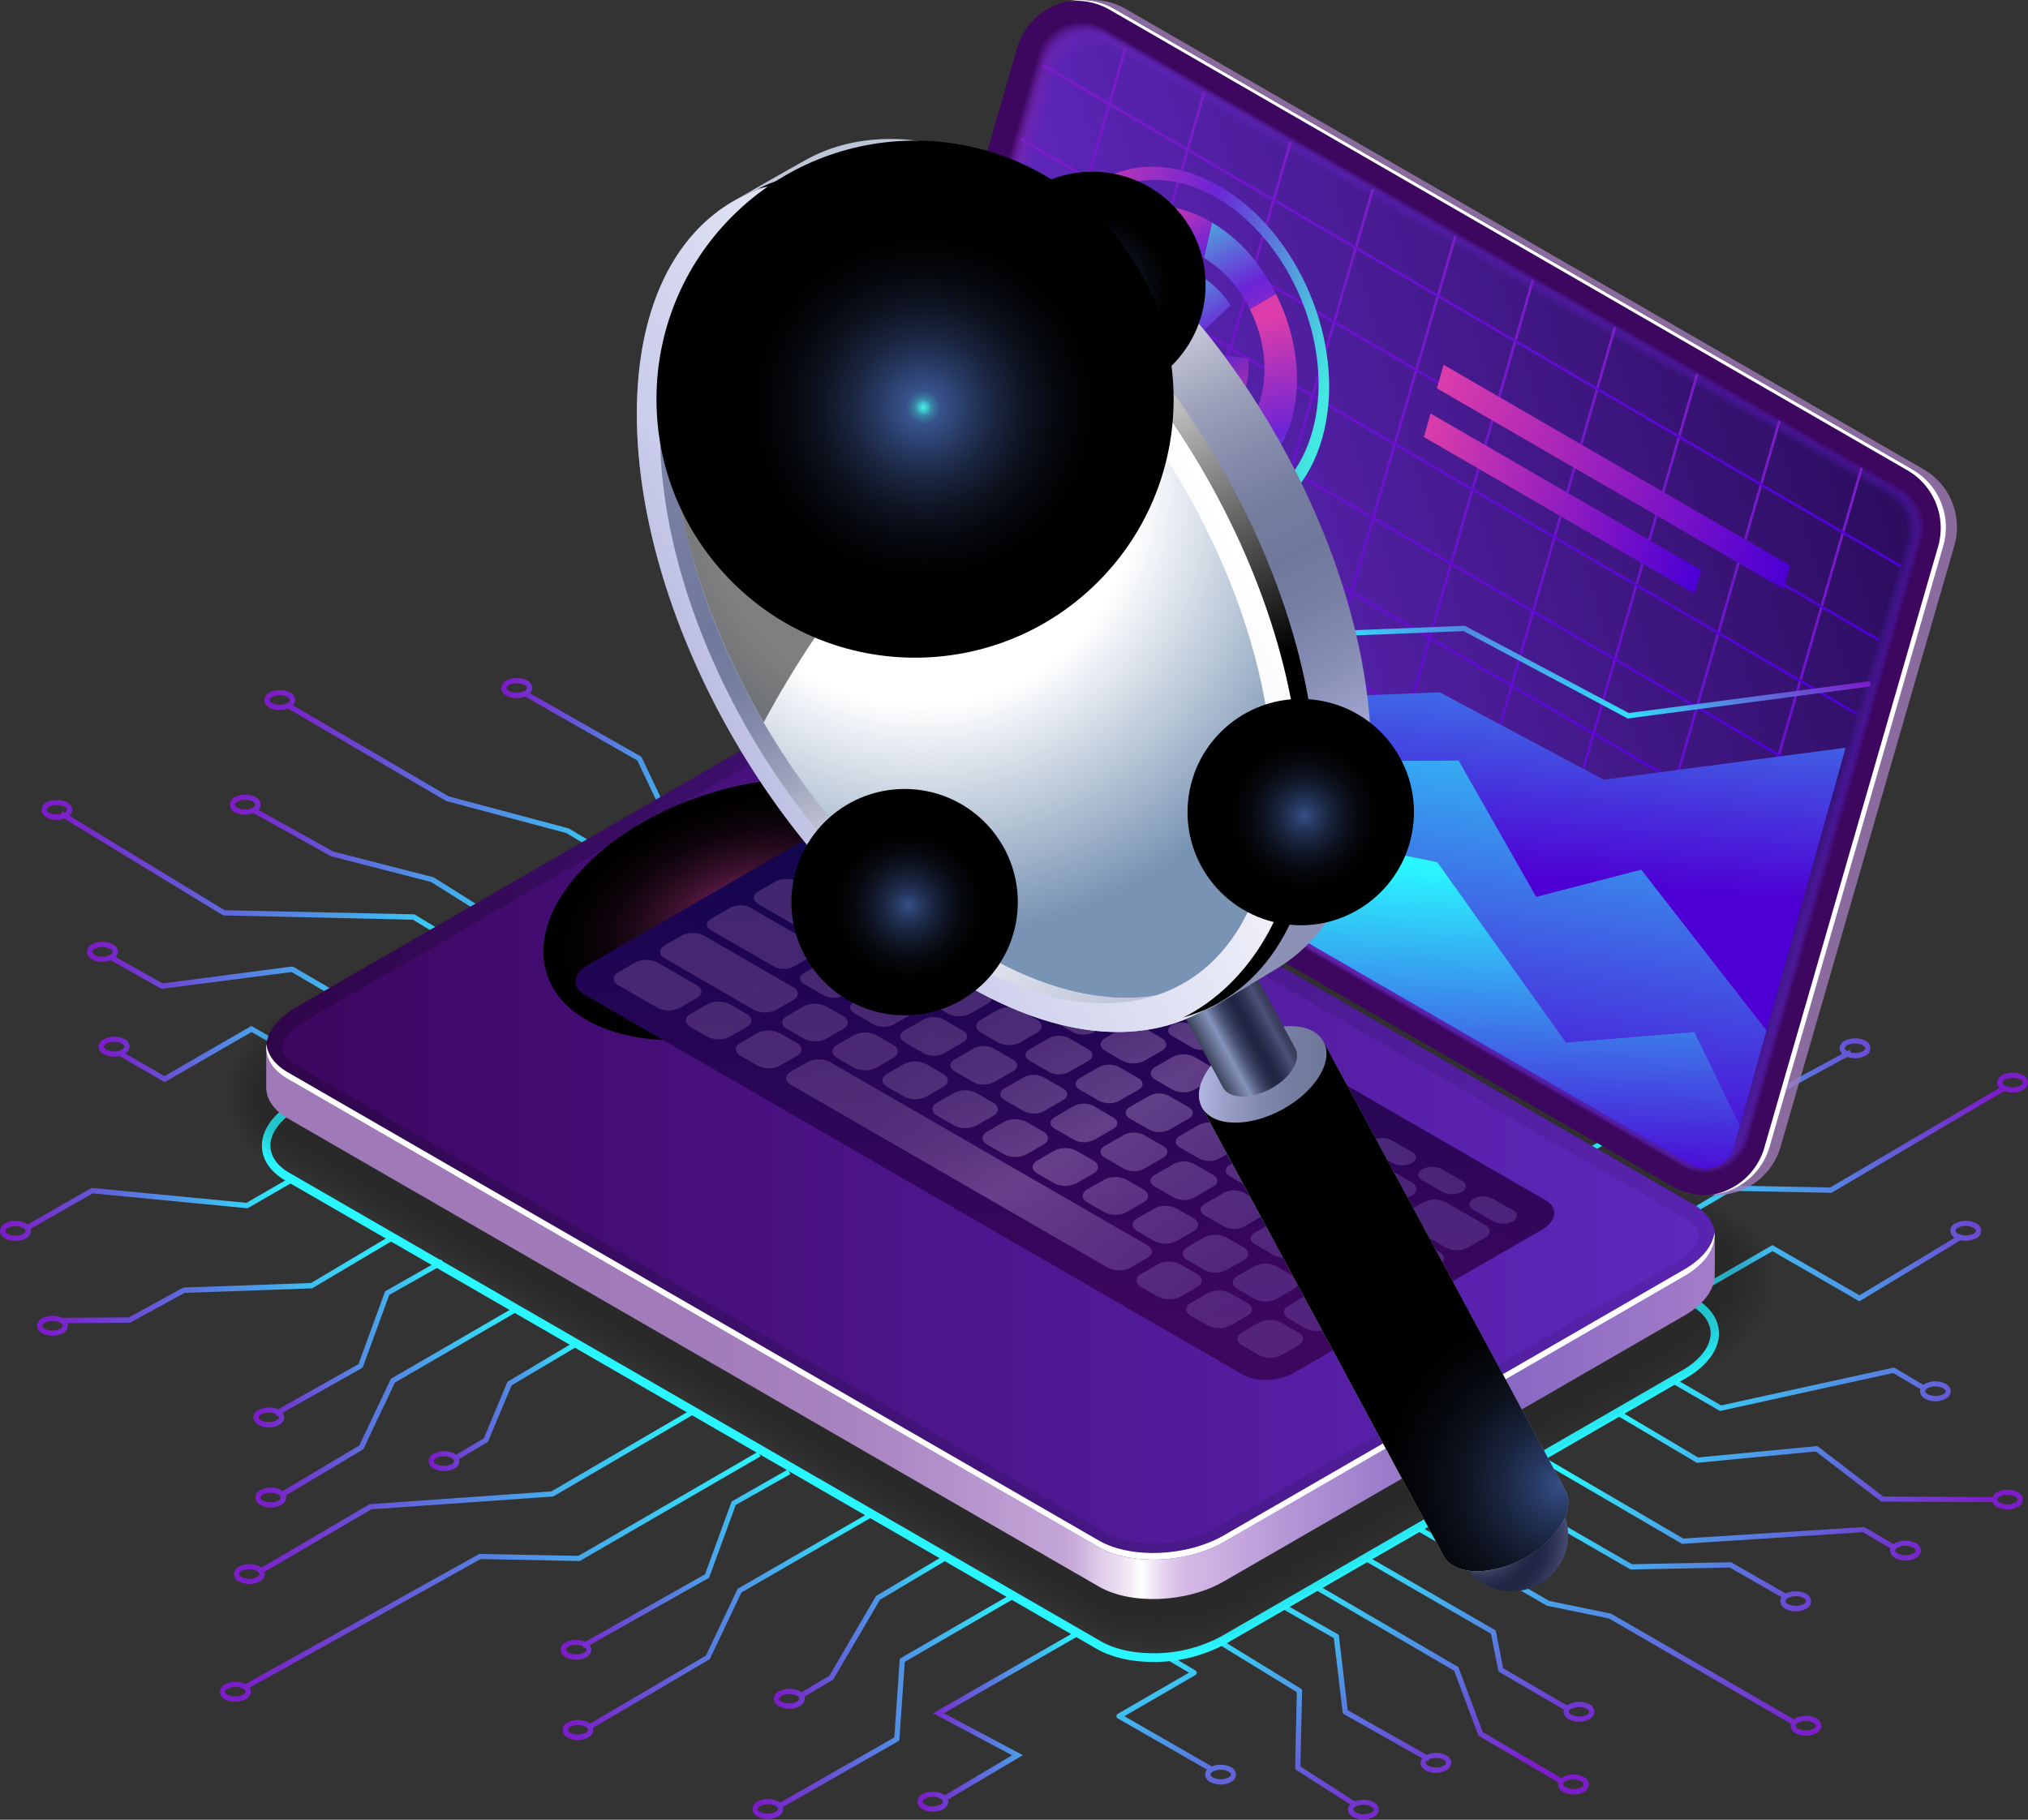 <svg xmlns="http://www.w3.org/2000/svg" xmlns:xlink="http://www.w3.org/1999/xlink" viewBox="0 0 590.32 529.79"><rect x="0" y="0" width="590.32" height="529.79" fill="#333333" stroke="none"/><defs><style>.cls-1{fill:none;}.cls-2{isolation:isolate;}.cls-3{fill:url(#New_Gradient_Swatch_copy_26);}.cls-4{fill:url(#New_Gradient_Swatch_copy_26-2);}.cls-5{fill:url(#New_Gradient_Swatch_copy_26-3);}.cls-6{fill:url(#New_Gradient_Swatch_copy_26-4);}.cls-7{fill:url(#New_Gradient_Swatch_copy_26-5);}.cls-8{fill:url(#New_Gradient_Swatch_copy_26-6);}.cls-9{fill:url(#New_Gradient_Swatch_copy_26-7);}.cls-10{fill:url(#New_Gradient_Swatch_copy_26-8);}.cls-11{fill:url(#New_Gradient_Swatch_copy_26-9);}.cls-12{fill:url(#New_Gradient_Swatch_copy_26-10);}.cls-13{fill:url(#New_Gradient_Swatch_copy_26-11);}.cls-14{fill:url(#New_Gradient_Swatch_copy_26-12);}.cls-15{fill:url(#New_Gradient_Swatch_copy_26-13);}.cls-16{fill:url(#New_Gradient_Swatch_copy_26-14);}.cls-17{fill:url(#New_Gradient_Swatch_copy_26-15);}.cls-18{fill:url(#New_Gradient_Swatch_copy_26-16);}.cls-19{fill:url(#New_Gradient_Swatch_copy_26-17);}.cls-20{fill:url(#New_Gradient_Swatch_copy_26-18);}.cls-21{fill:url(#New_Gradient_Swatch_copy_26-19);}.cls-22{fill:url(#New_Gradient_Swatch_copy_26-20);}.cls-23{fill:url(#New_Gradient_Swatch_copy_26-21);}.cls-24{fill:url(#New_Gradient_Swatch_copy_26-22);}.cls-25{fill:url(#New_Gradient_Swatch_copy_26-23);}.cls-26{fill:url(#New_Gradient_Swatch_copy_26-24);}.cls-27{fill:url(#New_Gradient_Swatch_copy_26-25);}.cls-28{fill:url(#New_Gradient_Swatch_copy_26-26);}.cls-29{fill:url(#New_Gradient_Swatch_copy_26-27);}.cls-30{fill:url(#New_Gradient_Swatch_copy_26-28);}.cls-31{fill:url(#New_Gradient_Swatch_copy_26-29);}.cls-32{fill:url(#New_Gradient_Swatch_copy_26-30);}.cls-33{fill:url(#New_Gradient_Swatch_copy_26-31);}.cls-34{fill:#2af6ff;}.cls-35,.cls-53{opacity:0.2;}.cls-36{opacity:0;}.cls-37{opacity:0.09;}.cls-38{opacity:0.18;}.cls-39{opacity:0.27;}.cls-40{opacity:0.36;}.cls-41{opacity:0.45;}.cls-42{opacity:0.55;}.cls-43{opacity:0.64;}.cls-44{opacity:0.73;}.cls-45{opacity:0.82;}.cls-46{opacity:0.91;}.cls-47{fill:url(#linear-gradient);}.cls-48{fill:url(#linear-gradient-2);}.cls-49{fill:url(#linear-gradient-3);}.cls-50{fill:#fff;}.cls-51{opacity:0.8;fill:url(#linear-gradient-4);}.cls-52{fill:url(#linear-gradient-5);}.cls-53{fill:url(#linear-gradient-6);}.cls-54{opacity:0.27;fill:url(#linear-gradient-7);}.cls-55{opacity:0.35;fill:url(#linear-gradient-8);}.cls-56{opacity:0.42;fill:url(#linear-gradient-9);}.cls-57{opacity:0.49;fill:url(#linear-gradient-10);}.cls-58{opacity:0.56;fill:url(#linear-gradient-11);}.cls-59{opacity:0.64;fill:url(#linear-gradient-12);}.cls-60{opacity:0.71;fill:url(#linear-gradient-13);}.cls-61{opacity:0.78;fill:url(#linear-gradient-14);}.cls-62{opacity:0.85;fill:url(#linear-gradient-15);}.cls-63{opacity:0.93;fill:url(#linear-gradient-16);}.cls-64{fill:url(#linear-gradient-17);}.cls-104,.cls-121,.cls-123,.cls-124,.cls-125,.cls-126,.cls-65{mix-blend-mode:color-dodge;}.cls-65{fill:url(#New_Gradient_Swatch_copy);}.cls-66{fill:url(#linear-gradient-18);}.cls-67{opacity:0.3;fill:url(#linear-gradient-19);}.cls-111,.cls-113,.cls-117,.cls-122,.cls-67{mix-blend-mode:screen;}.cls-68{fill:url(#linear-gradient-20);}.cls-69{fill:url(#linear-gradient-21);}.cls-70{fill:url(#linear-gradient-22);}.cls-71{fill:url(#linear-gradient-23);}.cls-72{fill:url(#linear-gradient-24);}.cls-73{fill:url(#linear-gradient-25);}.cls-74{fill:url(#linear-gradient-26);}.cls-75{fill:url(#linear-gradient-27);}.cls-76{fill:url(#linear-gradient-28);}.cls-77{fill:url(#linear-gradient-29);}.cls-78{fill:url(#linear-gradient-30);}.cls-79{fill:url(#linear-gradient-31);}.cls-80{fill:url(#linear-gradient-32);}.cls-81{fill:url(#linear-gradient-33);}.cls-82{fill:url(#linear-gradient-34);}.cls-83{fill:url(#linear-gradient-35);}.cls-84{fill:url(#linear-gradient-36);}.cls-85{fill:url(#linear-gradient-37);}.cls-86{fill:url(#linear-gradient-38);}.cls-87{fill:url(#linear-gradient-39);}.cls-88{fill:url(#New_Gradient_Swatch_copy_26-32);}.cls-89{fill:url(#linear-gradient-40);}.cls-90{fill:url(#linear-gradient-41);}.cls-91{fill:url(#linear-gradient-42);}.cls-92{fill:url(#linear-gradient-43);}.cls-93{fill:url(#linear-gradient-44);}.cls-94,.cls-99{opacity:0.7;}.cls-94{fill:url(#linear-gradient-45);}.cls-95{fill:url(#linear-gradient-46);}.cls-96{fill:url(#linear-gradient-47);}.cls-97{fill:url(#linear-gradient-48);}.cls-98{fill:url(#linear-gradient-49);}.cls-99{fill:url(#linear-gradient-50);}.cls-100{fill:url(#linear-gradient-51);}.cls-101{fill:url(#linear-gradient-52);}.cls-102{fill:url(#radial-gradient);}.cls-103{fill:url(#linear-gradient-53);}.cls-104{fill:url(#radial-gradient-2);}.cls-105{fill:url(#linear-gradient-54);}.cls-106{fill:url(#linear-gradient-55);}.cls-107{clip-path:url(#clip-path);}.cls-108{fill:url(#linear-gradient-56);}.cls-109{fill:url(#linear-gradient-57);}.cls-110{fill:url(#linear-gradient-58);}.cls-112{fill:url(#linear-gradient-59);}.cls-113{fill:#ff63ce;}.cls-114{fill:url(#linear-gradient-60);}.cls-115{fill:url(#linear-gradient-61);}.cls-116{fill:url(#linear-gradient-62);}.cls-117,.cls-122{opacity:0.5;}.cls-117{fill:url(#radial-gradient-3);}.cls-118{mix-blend-mode:multiply;fill:url(#radial-gradient-4);}.cls-119{fill:url(#linear-gradient-63);}.cls-120{fill:url(#linear-gradient-64);}.cls-121{fill:url(#Radial_Gradient_1);}.cls-122{fill:url(#White_Black_Radial);}.cls-123{fill:url(#radial-gradient-5);}.cls-124{fill:url(#radial-gradient-6);}.cls-125{fill:url(#radial-gradient-7);}.cls-126{fill:url(#radial-gradient-8);}</style><linearGradient id="New_Gradient_Swatch_copy_26" x1="530.51" y1="494.75" x2="456.36" y2="427.49" gradientUnits="userSpaceOnUse"><stop offset="0.03" stop-color="#7c1dc9"/><stop offset="0.21" stop-color="#6e41d2"/><stop offset="0.62" stop-color="#4c9be8"/><stop offset="1" stop-color="#2af6ff"/></linearGradient><linearGradient id="New_Gradient_Swatch_copy_26-2" x1="546.72" y1="476.88" x2="472.58" y2="409.61" xlink:href="#New_Gradient_Swatch_copy_26"/><linearGradient id="New_Gradient_Swatch_copy_26-3" x1="565.39" y1="456.3" x2="491.24" y2="389.04" xlink:href="#New_Gradient_Swatch_copy_26"/><linearGradient id="New_Gradient_Swatch_copy_26-4" x1="393.72" y1="538.87" x2="361.61" y2="463.96" xlink:href="#New_Gradient_Swatch_copy_26"/><linearGradient id="New_Gradient_Swatch_copy_26-5" x1="359.19" y1="545.82" x2="330.23" y2="478.25" xlink:href="#New_Gradient_Swatch_copy_26"/><linearGradient id="New_Gradient_Swatch_copy_26-6" x1="580.18" y1="312.49" x2="483.87" y2="366" xlink:href="#New_Gradient_Swatch_copy_26"/><linearGradient id="New_Gradient_Swatch_copy_26-7" x1="414.41" y1="530.01" x2="382.3" y2="455.09" xlink:href="#New_Gradient_Swatch_copy_26"/><linearGradient id="New_Gradient_Swatch_copy_26-8" x1="435.46" y1="520.99" x2="403.35" y2="446.07" xlink:href="#New_Gradient_Swatch_copy_26"/><linearGradient id="New_Gradient_Swatch_copy_26-9" x1="574.55" y1="446.21" x2="500.4" y2="378.94" xlink:href="#New_Gradient_Swatch_copy_26"/><linearGradient id="New_Gradient_Swatch_copy_26-10" x1="492.18" y1="522.8" x2="450.38" y2="425.26" xlink:href="#New_Gradient_Swatch_copy_26"/><linearGradient id="New_Gradient_Swatch_copy_26-11" x1="447.34" y1="515.89" x2="415.24" y2="440.98" xlink:href="#New_Gradient_Swatch_copy_26"/><linearGradient id="New_Gradient_Swatch_copy_26-12" x1="565.4" y1="285.88" x2="469.08" y2="339.39" xlink:href="#New_Gradient_Swatch_copy_26"/><linearGradient id="New_Gradient_Swatch_copy_26-13" x1="592.83" y1="335.25" x2="496.51" y2="388.76" xlink:href="#New_Gradient_Swatch_copy_26"/><linearGradient id="New_Gradient_Swatch_copy_26-14" x1="145.93" y1="223.78" x2="213.53" y2="223.78" xlink:href="#New_Gradient_Swatch_copy_26"/><linearGradient id="New_Gradient_Swatch_copy_26-15" x1="66.87" y1="255.2" x2="161.69" y2="255.2" xlink:href="#New_Gradient_Swatch_copy_26"/><linearGradient id="New_Gradient_Swatch_copy_26-16" x1="76.93" y1="231" x2="196.84" y2="231" xlink:href="#New_Gradient_Swatch_copy_26"/><linearGradient id="New_Gradient_Swatch_copy_26-17" x1="25.31" y1="288.64" x2="120.2" y2="288.64" xlink:href="#New_Gradient_Swatch_copy_26"/><linearGradient id="New_Gradient_Swatch_copy_26-18" x1="12.05" y1="259.16" x2="150.41" y2="259.16" xlink:href="#New_Gradient_Swatch_copy_26"/><linearGradient id="New_Gradient_Swatch_copy_26-19" x1="28.72" y1="306.87" x2="98.65" y2="306.87" xlink:href="#New_Gradient_Swatch_copy_26"/><linearGradient id="New_Gradient_Swatch_copy_26-20" x1="163.17" y1="455.51" x2="230.12" y2="455.51" xlink:href="#New_Gradient_Swatch_copy_26"/><linearGradient id="New_Gradient_Swatch_copy_26-21" x1="163.74" y1="473.5" x2="253.75" y2="473.5" xlink:href="#New_Gradient_Swatch_copy_26"/><linearGradient id="New_Gradient_Swatch_copy_26-22" x1="73.73" y1="391.11" x2="129.22" y2="391.11" xlink:href="#New_Gradient_Swatch_copy_26"/><linearGradient id="New_Gradient_Swatch_copy_26-23" x1="74.3" y1="409.58" x2="150.98" y2="409.58" xlink:href="#New_Gradient_Swatch_copy_26"/><linearGradient id="New_Gradient_Swatch_copy_26-24" x1="64" y1="459.04" x2="221.37" y2="459.04" xlink:href="#New_Gradient_Swatch_copy_26"/><linearGradient id="New_Gradient_Swatch_copy_26-25" x1="68.08" y1="435.79" x2="202.02" y2="435.79" xlink:href="#New_Gradient_Swatch_copy_26"/><linearGradient id="New_Gradient_Swatch_copy_26-26" x1="225.25" y1="475.22" x2="275.44" y2="475.22" xlink:href="#New_Gradient_Swatch_copy_26"/><linearGradient id="New_Gradient_Swatch_copy_26-27" x1="124.73" y1="409.45" x2="168.19" y2="409.45" xlink:href="#New_Gradient_Swatch_copy_26"/><linearGradient id="New_Gradient_Swatch_copy_26-28" x1="0" y1="351.94" x2="85.71" y2="351.94" xlink:href="#New_Gradient_Swatch_copy_26"/><linearGradient id="New_Gradient_Swatch_copy_26-29" x1="10.76" y1="374.23" x2="114.8" y2="374.23" xlink:href="#New_Gradient_Swatch_copy_26"/><linearGradient id="New_Gradient_Swatch_copy_26-30" x1="219.01" y1="496.97" x2="294.68" y2="496.97" xlink:href="#New_Gradient_Swatch_copy_26"/><linearGradient id="New_Gradient_Swatch_copy_26-31" x1="266.99" y1="501.13" x2="314.18" y2="501.13" xlink:href="#New_Gradient_Swatch_copy_26"/><linearGradient id="linear-gradient" x1="86.81" y1="343.83" x2="525.07" y2="343.83" gradientUnits="userSpaceOnUse"><stop offset="0.06" stop-color="#9f79b8"/><stop offset="0.26" stop-color="#a17bba"/><stop offset="0.36" stop-color="#a783bf"/><stop offset="0.43" stop-color="#b290c9"/><stop offset="0.49" stop-color="#c1a1d5"/><stop offset="0.51" stop-color="#c4a5d7"/><stop offset="0.52" stop-color="#cdb3dd"/><stop offset="0.53" stop-color="#dbc8e7"/><stop offset="0.55" stop-color="#efe7f4"/><stop offset="0.56" stop-color="#fff"/><stop offset="0.57" stop-color="#ece0f3"/><stop offset="0.58" stop-color="#ddc8ea"/><stop offset="0.59" stop-color="#d4b9e5"/><stop offset="0.6" stop-color="#d1b4e3"/><stop offset="0.66" stop-color="#b395d6"/><stop offset="0.72" stop-color="#9c7dcb"/><stop offset="0.77" stop-color="#8e6ec5"/><stop offset="0.81" stop-color="#8969c3"/><stop offset="1" stop-color="#b086cc"/></linearGradient><linearGradient id="linear-gradient-2" x1="77.48" y1="332.36" x2="499.11" y2="332.36" gradientUnits="userSpaceOnUse"><stop offset="0" stop-color="#2f054a"/><stop offset="1" stop-color="#5824b0"/></linearGradient><linearGradient id="linear-gradient-3" x1="82.2" y1="332.36" x2="494.4" y2="332.36" gradientUnits="userSpaceOnUse"><stop offset="0" stop-color="#3d065f"/><stop offset="1" stop-color="#5f27bd"/></linearGradient><linearGradient id="linear-gradient-4" x1="410.34" y1="27.71" x2="-3121.7" y2="1913.34" gradientTransform="matrix(0.87, 0.5, 0, 1.15, 3.8, -56.51)" gradientUnits="userSpaceOnUse"><stop offset="0.06" stop-color="#9f79b8"/><stop offset="0.26" stop-color="#a17bba"/><stop offset="0.37" stop-color="#a783bf"/><stop offset="0.45" stop-color="#b290c9"/><stop offset="0.51" stop-color="#c2a2d6"/><stop offset="0.56" stop-color="#d1b4e3"/><stop offset="0.66" stop-color="#b395d6"/><stop offset="0.75" stop-color="#9c7dcb"/><stop offset="0.84" stop-color="#8e6ec5"/><stop offset="0.92" stop-color="#8969c3"/></linearGradient><linearGradient id="linear-gradient-5" x1="406.59" y1="29.33" x2="-3125.45" y2="1914.96" gradientTransform="matrix(0.87, 0.5, 0, 1.15, 3.8, -56.51)" xlink:href="#linear-gradient-3"/><linearGradient id="linear-gradient-6" x1="559.75" y1="128.62" x2="225.42" y2="226.96" gradientUnits="userSpaceOnUse"><stop offset="0" stop-color="#4916a1"/><stop offset="0.52" stop-color="#5f27bd"/><stop offset="1" stop-color="#b4299a"/></linearGradient><linearGradient id="linear-gradient-7" x1="559.32" y1="128.88" x2="226.13" y2="226.87" gradientUnits="userSpaceOnUse"><stop offset="0" stop-color="#46159b"/><stop offset="0.52" stop-color="#5e26bb"/><stop offset="0.69" stop-color="#7a28b2"/><stop offset="1" stop-color="#b4299a"/></linearGradient><linearGradient id="linear-gradient-8" x1="558.89" y1="129.13" x2="226.84" y2="226.79" gradientUnits="userSpaceOnUse"><stop offset="0" stop-color="#431494"/><stop offset="0.52" stop-color="#5d26b9"/><stop offset="0.69" stop-color="#7828b3"/><stop offset="1" stop-color="#b4299a"/></linearGradient><linearGradient id="linear-gradient-9" x1="558.47" y1="129.38" x2="227.55" y2="226.71" gradientUnits="userSpaceOnUse"><stop offset="0" stop-color="#41138e"/><stop offset="0.52" stop-color="#5b25b6"/><stop offset="0.69" stop-color="#7528b4"/><stop offset="1" stop-color="#b4299a"/></linearGradient><linearGradient id="linear-gradient-10" x1="558.04" y1="129.64" x2="228.27" y2="226.63" gradientUnits="userSpaceOnUse"><stop offset="0" stop-color="#3e1288"/><stop offset="0.52" stop-color="#5a24b4"/><stop offset="0.69" stop-color="#7228b5"/><stop offset="1" stop-color="#b4299a"/></linearGradient><linearGradient id="linear-gradient-11" x1="557.61" y1="129.89" x2="228.98" y2="226.55" gradientUnits="userSpaceOnUse"><stop offset="0" stop-color="#3b1182"/><stop offset="0.52" stop-color="#5924b2"/><stop offset="0.69" stop-color="#6f28b6"/><stop offset="1" stop-color="#b4299a"/></linearGradient><linearGradient id="linear-gradient-12" x1="557.18" y1="130.15" x2="229.69" y2="226.47" gradientUnits="userSpaceOnUse"><stop offset="0" stop-color="#38117b"/><stop offset="0.52" stop-color="#5823b0"/><stop offset="0.69" stop-color="#6d27b8"/><stop offset="1" stop-color="#b4299a"/></linearGradient><linearGradient id="linear-gradient-13" x1="556.75" y1="130.4" x2="230.4" y2="226.38" gradientUnits="userSpaceOnUse"><stop offset="0" stop-color="#351075"/><stop offset="0.52" stop-color="#5723ae"/><stop offset="0.69" stop-color="#6a27b9"/><stop offset="1" stop-color="#b4299a"/></linearGradient><linearGradient id="linear-gradient-14" x1="556.32" y1="130.65" x2="231.11" y2="226.3" gradientUnits="userSpaceOnUse"><stop offset="0" stop-color="#320f6f"/><stop offset="0.52" stop-color="#5622ac"/><stop offset="0.69" stop-color="#6727ba"/><stop offset="1" stop-color="#b4299a"/></linearGradient><linearGradient id="linear-gradient-15" x1="555.89" y1="130.91" x2="231.82" y2="226.22" gradientUnits="userSpaceOnUse"><stop offset="0" stop-color="#300e69"/><stop offset="0.52" stop-color="#5421a9"/><stop offset="0.69" stop-color="#6427bb"/><stop offset="1" stop-color="#b4299a"/></linearGradient><linearGradient id="linear-gradient-16" x1="555.47" y1="131.16" x2="232.53" y2="226.14" gradientUnits="userSpaceOnUse"><stop offset="0" stop-color="#2d0d62"/><stop offset="0.52" stop-color="#5321a7"/><stop offset="0.69" stop-color="#6227bc"/><stop offset="1" stop-color="#b4299a"/></linearGradient><linearGradient id="linear-gradient-17" x1="555.04" y1="131.41" x2="233.24" y2="226.06" gradientUnits="userSpaceOnUse"><stop offset="0" stop-color="#2a0c5c"/><stop offset="0.69" stop-color="#5f27bd"/><stop offset="1" stop-color="#b4299a"/></linearGradient><radialGradient id="New_Gradient_Swatch_copy" cx="1205.13" cy="-1862.55" r="58.93" gradientTransform="matrix(1, 0, 0, 0.59, -990.02, 1364.73)" gradientUnits="userSpaceOnUse"><stop offset="0" stop-color="#972a74"/><stop offset="0.04" stop-color="#8a266a"/><stop offset="0.19" stop-color="#601b4a"/><stop offset="0.35" stop-color="#3d112f"/><stop offset="0.51" stop-color="#230a1b"/><stop offset="0.67" stop-color="#0f040c"/><stop offset="0.83" stop-color="#040103"/><stop offset="1"/></radialGradient><linearGradient id="linear-gradient-18" x1="-573.88" y1="457.72" x2="-766.06" y2="312.44" gradientTransform="matrix(0.87, 0.5, -1.5, 0.29, 1470.29, 536.57)" gradientUnits="userSpaceOnUse"><stop offset="0" stop-color="#3d065f"/><stop offset="1" stop-color="#12054e"/><stop offset="1" stop-color="#10054d"/></linearGradient><linearGradient id="linear-gradient-19" x1="256.55" y1="235.47" x2="364.21" y2="404.42" gradientUnits="userSpaceOnUse"><stop offset="0.06" stop-color="#9f79b8"/><stop offset="0.25" stop-color="#a17bba"/><stop offset="0.35" stop-color="#a883c0"/><stop offset="0.42" stop-color="#b490cc"/><stop offset="0.48" stop-color="#c5a3dc"/><stop offset="0.54" stop-color="#dbbbf0"/><stop offset="0.56" stop-color="#e6c6fa"/><stop offset="0.6" stop-color="#d6b6f1"/><stop offset="0.69" stop-color="#b595dd"/><stop offset="0.77" stop-color="#9d7dcf"/><stop offset="0.85" stop-color="#8e6ec6"/><stop offset="0.92" stop-color="#8969c3"/></linearGradient><linearGradient id="linear-gradient-20" x1="298.51" y1="12.89" x2="297.62" y2="211.33" gradientTransform="translate(323.23 -205.35) rotate(73.92)" gradientUnits="userSpaceOnUse"><stop offset="0.01" stop-color="#7c1dc9"/><stop offset="1" stop-color="#4e00d4"/></linearGradient><linearGradient id="linear-gradient-21" x1="322.44" y1="26.57" x2="321.54" y2="225.01" gradientTransform="translate(353.66 -218.45) rotate(73.92)" xlink:href="#linear-gradient-20"/><linearGradient id="linear-gradient-22" x1="346.36" y1="40.24" x2="345.46" y2="238.68" gradientTransform="translate(384.1 -231.55) rotate(73.92)" xlink:href="#linear-gradient-20"/><linearGradient id="linear-gradient-23" x1="370.28" y1="53.91" x2="369.39" y2="252.36" gradientTransform="translate(414.53 -244.65) rotate(73.92)" xlink:href="#linear-gradient-20"/><linearGradient id="linear-gradient-24" x1="394.21" y1="67.59" x2="393.31" y2="266.03" gradientTransform="translate(444.97 -257.75) rotate(73.92)" xlink:href="#linear-gradient-20"/><linearGradient id="linear-gradient-25" x1="418.13" y1="81.26" x2="417.23" y2="279.71" gradientTransform="translate(475.41 -270.85) rotate(73.92)" xlink:href="#linear-gradient-20"/><linearGradient id="linear-gradient-26" x1="442.05" y1="94.94" x2="441.16" y2="293.38" gradientTransform="translate(505.84 -283.95) rotate(73.92)" xlink:href="#linear-gradient-20"/><linearGradient id="linear-gradient-27" x1="465.98" y1="108.61" x2="465.08" y2="307.06" gradientTransform="translate(536.28 -297.05) rotate(73.92)" xlink:href="#linear-gradient-20"/><linearGradient id="linear-gradient-28" x1="489.9" y1="122.29" x2="489" y2="320.73" gradientTransform="translate(566.71 -310.15) rotate(73.92)" xlink:href="#linear-gradient-20"/><linearGradient id="linear-gradient-29" x1="513.82" y1="135.96" x2="512.93" y2="334.4" gradientTransform="translate(597.15 -323.25) rotate(73.92)" xlink:href="#linear-gradient-20"/><linearGradient id="linear-gradient-30" x1="428.66" y1="19.09" x2="428.01" y2="164.62" gradientTransform="matrix(1, 0, 0, 1, 0, 0)" xlink:href="#linear-gradient-20"/><linearGradient id="linear-gradient-31" x1="422.32" y1="40.62" x2="421.67" y2="186.15" gradientTransform="matrix(1, 0, 0, 1, 0, 0)" xlink:href="#linear-gradient-20"/><linearGradient id="linear-gradient-32" x1="415.99" y1="62.15" x2="415.33" y2="207.68" gradientTransform="matrix(1, 0, 0, 1, 0, 0)" xlink:href="#linear-gradient-20"/><linearGradient id="linear-gradient-33" x1="409.65" y1="83.68" x2="408.99" y2="229.21" gradientTransform="matrix(1, 0, 0, 1, 0, 0)" xlink:href="#linear-gradient-20"/><linearGradient id="linear-gradient-34" x1="403.31" y1="105.21" x2="402.65" y2="250.75" gradientTransform="matrix(1, 0, 0, 1, 0, 0)" xlink:href="#linear-gradient-20"/><linearGradient id="linear-gradient-35" x1="396.97" y1="126.74" x2="396.31" y2="272.28" gradientTransform="matrix(1, 0, 0, 1, 0, 0)" xlink:href="#linear-gradient-20"/><linearGradient id="linear-gradient-36" x1="390.63" y1="148.28" x2="389.98" y2="293.81" gradientTransform="translate(384.31 -227.47) rotate(59.71)" xlink:href="#linear-gradient-20"/><linearGradient id="linear-gradient-37" x1="384.29" y1="169.81" x2="383.64" y2="315.34" gradientTransform="translate(399.76 -211.32) rotate(59.71)" xlink:href="#linear-gradient-20"/><linearGradient id="linear-gradient-38" x1="377.96" y1="191.34" x2="377.3" y2="336.87" gradientTransform="translate(415.21 -195.18) rotate(59.71)" xlink:href="#linear-gradient-20"/><linearGradient id="linear-gradient-39" x1="908.52" y1="444.06" x2="907.9" y2="582.3" gradientTransform="matrix(1.15, 0.1, -0.24, 0.85, -523.65, -336.35)" gradientUnits="userSpaceOnUse"><stop offset="0.01" stop-color="#2af6ff"/><stop offset="1" stop-color="#4e00d4"/></linearGradient><linearGradient id="New_Gradient_Swatch_copy_26-32" x1="410.14" y1="159.93" x2="401.23" y2="191.08" xlink:href="#New_Gradient_Swatch_copy_26"/><linearGradient id="linear-gradient-40" x1="915.79" y1="489.61" x2="902.89" y2="665.41" xlink:href="#linear-gradient-39"/><linearGradient id="linear-gradient-41" x1="906.9" y1="583.32" x2="912.99" y2="687.68" xlink:href="#linear-gradient-39"/><linearGradient id="linear-gradient-42" x1="905.45" y1="450.42" x2="1004.84" y2="450.42" gradientTransform="matrix(1.15, 0.1, -0.24, 0.85, -523.65, -336.35)" gradientUnits="userSpaceOnUse"><stop offset="0.01" stop-color="#dc3daa"/><stop offset="1" stop-color="#4e00d4"/></linearGradient><linearGradient id="linear-gradient-43" x1="905.6" y1="460.83" x2="983.23" y2="460.83" xlink:href="#linear-gradient-42"/><linearGradient id="linear-gradient-44" x1="-105.2" y1="2489.19" x2="-5.03" y2="2489.19" gradientTransform="matrix(0.81, 0.48, -0.25, 1.08, 1009.61, -2560.6)" gradientUnits="userSpaceOnUse"><stop offset="0.01" stop-color="#dc3daa"/><stop offset="0.51" stop-color="#6b24d6"/><stop offset="1" stop-color="#43e8e1"/></linearGradient><linearGradient id="linear-gradient-45" x1="-94.7" y1="2503.51" x2="-41.94" y2="2503.51" xlink:href="#linear-gradient-44"/><linearGradient id="linear-gradient-46" x1="541.6" y1="143.41" x2="557.01" y2="216.15" gradientTransform="matrix(1.06, 0.02, -0.22, 0.94, -176.72, -53.02)" xlink:href="#linear-gradient-44"/><linearGradient id="linear-gradient-47" x1="554.14" y1="168.26" x2="514.77" y2="104.08" gradientTransform="matrix(1.06, 0.02, -0.22, 0.94, -176.72, -53.02)" xlink:href="#linear-gradient-44"/><linearGradient id="linear-gradient-48" x1="498.42" y1="116.58" x2="531.79" y2="146.97" gradientTransform="matrix(1.06, 0.02, -0.22, 0.94, -176.72, -53.02)" xlink:href="#linear-gradient-44"/><linearGradient id="linear-gradient-49" x1="551.23" y1="176.67" x2="507.57" y2="124.17" gradientTransform="matrix(1.06, 0.02, -0.22, 0.94, -176.72, -53.02)" xlink:href="#linear-gradient-44"/><linearGradient id="linear-gradient-50" x1="357.42" y1="121.53" x2="339.58" y2="98.09" gradientTransform="matrix(1, 0, 0, 1, 0, 0)" xlink:href="#linear-gradient-44"/><linearGradient id="linear-gradient-51" x1="301.81" y1="116.4" x2="350.73" y2="98.06" gradientTransform="matrix(1, 0, 0, 1, 0, 0)" xlink:href="#linear-gradient-44"/><linearGradient id="linear-gradient-52" x1="495.5" y1="132.62" x2="529.6" y2="151.32" gradientTransform="matrix(1.06, 0.02, -0.22, 0.94, -176.72, -53.02)" xlink:href="#linear-gradient-44"/><radialGradient id="radial-gradient" cx="1419.01" cy="823.44" r="26.14" gradientTransform="translate(-1208.06 395.98) rotate(-28.32)" gradientUnits="userSpaceOnUse"><stop offset="0.1" stop-color="#8493ba"/><stop offset="0.21" stop-color="#606c90"/><stop offset="0.33" stop-color="#444d6e"/><stop offset="0.43" stop-color="#303756"/><stop offset="0.53" stop-color="#232a47"/><stop offset="0.62" stop-color="#1f2542"/><stop offset="0.71" stop-color="#242a49"/><stop offset="0.83" stop-color="#34395b"/><stop offset="0.98" stop-color="#4d5179"/><stop offset="0.98" stop-color="#4d517a"/></radialGradient><linearGradient id="linear-gradient-53" x1="1406.55" y1="754.25" x2="1446.17" y2="754.25" gradientTransform="translate(-1208.06 395.98) rotate(-28.32)" gradientUnits="userSpaceOnUse"><stop offset="0" stop-color="#bec5d8"/><stop offset="0.12" stop-color="#dfe2ec"/><stop offset="0.25" stop-color="#fff"/><stop offset="0.29" stop-color="#e9eaf0"/><stop offset="0.36" stop-color="#bec1d2"/><stop offset="0.43" stop-color="#9ca1ba"/><stop offset="0.5" stop-color="#848baa"/><stop offset="0.56" stop-color="#757d9f"/><stop offset="0.62" stop-color="#70789c"/><stop offset="0.67" stop-color="#767ea3"/><stop offset="0.75" stop-color="#888fb5"/><stop offset="0.84" stop-color="#a5aad4"/><stop offset="0.88" stop-color="#b4b8e3"/><stop offset="0.89" stop-color="#b2b6e1"/><stop offset="0.93" stop-color="#9da1c9"/><stop offset="0.97" stop-color="#9094ba"/><stop offset="1" stop-color="#8b90b5"/></linearGradient><radialGradient id="radial-gradient-2" cx="1446.35" cy="820.53" r="58.39" gradientTransform="translate(-1208.06 395.98) rotate(-28.32)" gradientUnits="userSpaceOnUse"><stop offset="0" stop-color="#364f87"/><stop offset="0.15" stop-color="#263860"/><stop offset="0.31" stop-color="#19243d"/><stop offset="0.48" stop-color="#0e1422"/><stop offset="0.65" stop-color="#06090f"/><stop offset="0.82" stop-color="#020204"/><stop offset="1"/></radialGradient><linearGradient id="linear-gradient-54" x1="328.22" y1="310.12" x2="401.6" y2="315.11" gradientUnits="userSpaceOnUse"><stop offset="0" stop-color="#d6dae6"/><stop offset="0.01" stop-color="#d4d8e6"/><stop offset="0.28" stop-color="#b4b8e3"/><stop offset="0.4" stop-color="#9a9fc8"/><stop offset="0.53" stop-color="#838ab0"/><stop offset="0.65" stop-color="#757da1"/><stop offset="0.76" stop-color="#70789c"/><stop offset="0.85" stop-color="#777ea2"/><stop offset="0.99" stop-color="#898eb3"/><stop offset="1" stop-color="#8b90b5"/></linearGradient><linearGradient id="linear-gradient-55" x1="1414.63" y1="659.71" x2="1438.2" y2="659.71" gradientTransform="translate(-1208.06 395.98) rotate(-28.32)" gradientUnits="userSpaceOnUse"><stop offset="0" stop-color="#3c445c"/><stop offset="0.16" stop-color="#6b789a"/><stop offset="0.25" stop-color="#8493ba"/><stop offset="0.33" stop-color="#606c90"/><stop offset="0.41" stop-color="#444d6e"/><stop offset="0.49" stop-color="#303756"/><stop offset="0.56" stop-color="#232a47"/><stop offset="0.62" stop-color="#1f2542"/><stop offset="0.68" stop-color="#242a49"/><stop offset="0.77" stop-color="#34395b"/><stop offset="0.88" stop-color="#4d5179"/><stop offset="0.88" stop-color="#4d517a"/><stop offset="0.92" stop-color="#44476b"/><stop offset="0.96" stop-color="#3b3e5c"/><stop offset="1" stop-color="#383b57"/></linearGradient><clipPath id="clip-path"><ellipse class="cls-1" cx="286.67" cy="172.98" rx="74.43" ry="128.92" transform="translate(-48.12 168.33) rotate(-30.31)"/></clipPath><linearGradient id="linear-gradient-56" x1="349.64" y1="7.29" x2="348.61" y2="236.85" gradientTransform="matrix(1, 0, 0, 1, 0, 0)" xlink:href="#linear-gradient-39"/><linearGradient id="linear-gradient-57" x1="373.73" y1="88.74" x2="352.25" y2="381.55" gradientTransform="matrix(1, 0, 0, 1, 0, 0)" xlink:href="#linear-gradient-39"/><linearGradient id="linear-gradient-58" x1="369.09" y1="251.32" x2="379.26" y2="425.51" gradientTransform="matrix(1, 0, 0, 1, 0, 0)" xlink:href="#linear-gradient-39"/><linearGradient id="linear-gradient-59" x1="203.36" y1="167.76" x2="285.91" y2="167.76" gradientUnits="userSpaceOnUse"><stop offset="0.09" stop-color="#2af6ff"/><stop offset="1" stop-color="#7c1dc9"/></linearGradient><linearGradient id="linear-gradient-60" x1="198.12" y1="206.35" x2="310.02" y2="206.35" xlink:href="#linear-gradient-59"/><linearGradient id="linear-gradient-61" x1="190.51" y1="253.13" x2="324.17" y2="253.13" xlink:href="#linear-gradient-59"/><linearGradient id="linear-gradient-62" x1="314.78" y1="300.73" x2="192.49" y2="84.09" gradientUnits="userSpaceOnUse"><stop offset="0" stop-color="#bec5d8"/><stop offset="0.12" stop-color="#dfe2ec"/><stop offset="0.25" stop-color="#fff"/><stop offset="0.29" stop-color="#e9eaf0"/><stop offset="0.36" stop-color="#bec1d2"/><stop offset="0.43" stop-color="#9ca1ba"/><stop offset="0.5" stop-color="#848baa"/><stop offset="0.56" stop-color="#757d9f"/><stop offset="0.62" stop-color="#70789c"/><stop offset="0.77" stop-color="#777ea2"/><stop offset="0.98" stop-color="#898eb3"/><stop offset="1" stop-color="#8b90b5"/></linearGradient><radialGradient id="radial-gradient-3" cx="268.57" cy="141.35" r="130.98" gradientTransform="translate(126.49 -121.03) rotate(30.31)" gradientUnits="userSpaceOnUse"><stop offset="0.01" stop-color="#b0fbff"/><stop offset="1" stop-color="#3456d9"/></radialGradient><radialGradient id="radial-gradient-4" cx="268.07" cy="142.35" r="130.98" gradientTransform="translate(126.49 -121.03) rotate(30.31)" gradientUnits="userSpaceOnUse"><stop offset="0.48" stop-color="#fff"/><stop offset="1" stop-color="#7893b3"/></radialGradient><linearGradient id="linear-gradient-63" x1="260.72" y1="37.73" x2="382.77" y2="271.35" gradientTransform="matrix(1, 0, 0, 1, 0, 0)" xlink:href="#linear-gradient-53"/><linearGradient id="linear-gradient-64" x1="350.35" y1="141.34" x2="98.76" y2="270.12" gradientUnits="userSpaceOnUse"><stop offset="0" stop-color="#fff"/><stop offset="0.18" stop-color="#eaebf7"/><stop offset="0.48" stop-color="#cacdeb"/><stop offset="0.58" stop-color="#b7badb"/><stop offset="0.74" stop-color="#9fa3c6"/><stop offset="0.88" stop-color="#9095b9"/><stop offset="1" stop-color="#8b90b5"/></linearGradient><radialGradient id="Radial_Gradient_1" cx="326.38" cy="97.67" r="104.39" gradientUnits="userSpaceOnUse"><stop offset="0" stop-color="#fff"/><stop offset="1"/></radialGradient><radialGradient id="White_Black_Radial" cx="264.18" cy="120.44" r="71.47" xlink:href="#Radial_Gradient_1"/><radialGradient id="radial-gradient-5" cx="264.39" cy="263.7" r="24.09" gradientTransform="matrix(1, 0, 0, 1, 0, 0)" xlink:href="#radial-gradient-2"/><radialGradient id="radial-gradient-6" cx="379.7" cy="237.49" r="24.09" gradientTransform="translate(558.29 -172.21) rotate(81.75)" xlink:href="#radial-gradient-2"/><radialGradient id="radial-gradient-7" cx="319.05" cy="84" r="24.09" gradientTransform="matrix(1, 0, 0, 1, 0, 0)" xlink:href="#radial-gradient-2"/><radialGradient id="radial-gradient-8" cx="268.78" cy="118.62" r="55.03" gradientTransform="translate(160.19 -154.3) rotate(45)" gradientUnits="userSpaceOnUse"><stop offset="0.01" stop-color="#43e8e1"/><stop offset="0.01" stop-color="#42d9d8"/><stop offset="0.03" stop-color="#3eafc0"/><stop offset="0.04" stop-color="#3b8dab"/><stop offset="0.06" stop-color="#39729b"/><stop offset="0.08" stop-color="#375e90"/><stop offset="0.09" stop-color="#365389"/><stop offset="0.11" stop-color="#364f87"/><stop offset="0.25" stop-color="#263860"/><stop offset="0.39" stop-color="#19243d"/><stop offset="0.54" stop-color="#0e1422"/><stop offset="0.69" stop-color="#06090f"/><stop offset="0.84" stop-color="#020204"/><stop offset="1"/></radialGradient></defs><title>Web Form element 1</title><g class="cls-2"><g id="Layer_2" data-name="Layer 2"><g id="Layer_1-2" data-name="Layer 1"><path class="cls-3" d="M525.74,464a6.82,6.82,0,0,0-5.9-.07l-15.77-9a.59.59,0,0,0-.39-.1l-28.65.57-41.39-23.88-.76,1.32,41.57,24a.6.6,0,0,0,.4.1l28.65-.57,15.11,8.65a2.1,2.1,0,0,0-.38,1.19,2.6,2.6,0,0,0,1.49,2.19,6.57,6.57,0,0,0,6,0,2.54,2.54,0,0,0,1.47-2.17A2.63,2.63,0,0,0,525.74,464ZM525,467a5.3,5.3,0,0,1-4.52,0c-.46-.26-.72-.58-.72-.87a.65.65,0,0,1,.18-.42l.06,0,.14-.23a2,2,0,0,1,.32-.23,4.59,4.59,0,0,1,2.25-.53,4.82,4.82,0,0,1,2.27.53c.46.27.72.59.72.88S525.44,466.75,525,467Z"/><path class="cls-4" d="M557.67,449.24a6.81,6.81,0,0,0-6,0,4.17,4.17,0,0,0-.46.33l-8.52-5L490,447.93l-40.7-23.77-.77,1.32,41.1,24,52.65-3.4,8,4.73a2,2,0,0,0-.09.6,2.61,2.61,0,0,0,1.48,2.19,6.57,6.57,0,0,0,6,0,2.59,2.59,0,0,0,1.47-2.18A2.61,2.61,0,0,0,557.67,449.24Zm-.75,3.05a5.3,5.3,0,0,1-4.52,0c-.45-.26-.72-.58-.72-.87a.47.47,0,0,1,0-.16l.19-.32a2,2,0,0,1,.48-.38,4.63,4.63,0,0,1,2.24-.52,4.79,4.79,0,0,1,2.27.53c.46.27.72.58.72.87S557.37,452,556.92,452.29Z"/><path class="cls-5" d="M587.34,434.42a6.76,6.76,0,0,0-6,0,2.91,2.91,0,0,0-1.31,1.42l-31.82-.14L529,421l-34.73,3.32-23.44-13.93-.78,1.32,23.66,14.05.21.13,34.62-3.31,18.89,14.44.2.16,32.35.14a3,3,0,0,0,1.32,1.42,6.57,6.57,0,0,0,6,0,2.35,2.35,0,0,0,0-4.37Zm-.74,3.05a5.33,5.33,0,0,1-4.52,0,1.68,1.68,0,0,1-.65-.61v-.53a1.54,1.54,0,0,1,.62-.59,5.13,5.13,0,0,1,4.52,0c.46.27.72.58.72.87S587,437.21,586.6,437.47Z"/><path class="cls-6" d="M399.9,524.69a6.86,6.86,0,0,0-5.55-.24l-15.82-10.16.5-22a.74.74,0,0,0-.37-.67l-22.81-14-.79,1.3,22.43,13.74-.5,22a.75.75,0,0,0,.35.66l15.65,10a2.24,2.24,0,0,0-.61,1.47,2.62,2.62,0,0,0,1.49,2.19,6.57,6.57,0,0,0,6,0,2.58,2.58,0,0,0,1.47-2.17A2.63,2.63,0,0,0,399.9,524.69Zm-.75,3a5.3,5.3,0,0,1-4.52,0c-.46-.26-.72-.58-.72-.87s.26-.6.71-.86a4.63,4.63,0,0,1,2.24-.52,4.7,4.7,0,0,1,2.27.54c.46.26.72.58.72.87S399.6,527.48,399.15,527.74Z"/><path class="cls-7" d="M358.35,514.49a6.92,6.92,0,0,0-5.59-.22l-25.47-14.61,20.7-12a.77.77,0,0,0,0-1.32l-7.8-4.62-.8,1.31,6.71,3.94-20.74,12a.78.78,0,0,0-.38.66.76.76,0,0,0,.38.66l26,14.93a2.23,2.23,0,0,0-.56,1.41,2.61,2.61,0,0,0,1.48,2.19,6.59,6.59,0,0,0,6.05,0,2.59,2.59,0,0,0,1.47-2.17A2.63,2.63,0,0,0,358.35,514.49Zm-.75,3a5.31,5.31,0,0,1-4.51,0c-.46-.26-.72-.58-.72-.87s.25-.6.7-.85a4.59,4.59,0,0,1,2.25-.53,4.82,4.82,0,0,1,2.27.53c.45.27.72.59.72.88S358.05,517.28,357.6,517.54Z"/><path class="cls-8" d="M588.84,313a6.81,6.81,0,0,0-6.05,0,2.59,2.59,0,0,0-1.47,2.17,2.26,2.26,0,0,0,.7,1.56l-49.29,29-28.64-.57a1.27,1.27,0,0,0-.4.11l-34.78,20.25.77,1.32,34.59-20.14,28.64.57a.81.81,0,0,0,.41-.11l50.11-29.53a6.72,6.72,0,0,0,2.42.44,6.08,6.08,0,0,0,3-.73,2.57,2.57,0,0,0,1.47-2.18A2.64,2.64,0,0,0,588.84,313Zm-.75,3.05a5.3,5.3,0,0,1-4.52,0l-.09-.06-.05-.09,0,0a1,1,0,0,1-.54-.75c0-.28.26-.59.71-.85a5.11,5.11,0,0,1,4.51,0c.46.26.72.58.72.87S588.53,315.79,588.09,316Z"/><path class="cls-9" d="M421,511.05a6.81,6.81,0,0,0-5.71-.15l-23-13-2.55-21.59a.78.78,0,0,0-.39-.57l-16.15-9.15-.76,1.33,15.82,9,2.56,21.58a.74.74,0,0,0,.38.58L414,511.91a2.17,2.17,0,0,0-.51,1.34,2.61,2.61,0,0,0,1.47,2.18,6.12,6.12,0,0,0,3,.73,6.27,6.27,0,0,0,3-.74,2.64,2.64,0,0,0,1.48-2.2A2.59,2.59,0,0,0,421,511.05Zm-.78,3a4.7,4.7,0,0,1-2.27.54,4.52,4.52,0,0,1-2.24-.53c-.45-.25-.71-.57-.71-.85a.84.84,0,0,1,.33-.58l.35.2.37-.64a4.93,4.93,0,0,1,1.94-.38,4.7,4.7,0,0,1,2.25.52c.44.26.7.57.7.85S420.67,513.83,420.21,514.09Z"/><path class="cls-10" d="M461,517.34a6.76,6.76,0,0,0-6,0,3.33,3.33,0,0,0-.47.34l-22.93-13.42-7.08-18.91-41.13-24-.77,1.32,40.66,23.75,7.07,18.9,23.28,13.62a2,2,0,0,0-.1.6A2.6,2.6,0,0,0,455,521.7a6.57,6.57,0,0,0,6,0,2.35,2.35,0,0,0,0-4.37Zm-.74,3a5.33,5.33,0,0,1-4.52,0c-.46-.27-.72-.58-.72-.87a.8.8,0,0,1,0-.15l.19-.33a2.17,2.17,0,0,1,.48-.38,5.13,5.13,0,0,1,4.52,0c.46.27.72.58.72.87S460.72,520.13,460.28,520.39Z"/><path class="cls-11" d="M487,402.9l13.67,7.89,50.39-11.05,7.92,4.69a2,2,0,0,0-.09.6,2.61,2.61,0,0,0,1.48,2.19,6.11,6.11,0,0,0,3,.74,6,6,0,0,0,3-.73,2.54,2.54,0,0,0,1.47-2.17,2.64,2.64,0,0,0-1.48-2.2,6.84,6.84,0,0,0-6,0,3.9,3.9,0,0,0-.46.34l-8.57-5.07L501,409.17l-13.15-7.6Zm76.36.75a4.64,4.64,0,0,1,2.27.54c.46.26.72.58.72.87s-.25.59-.7.85a5.28,5.28,0,0,1-4.51,0c-.46-.26-.72-.58-.72-.87a.5.5,0,0,1,0-.16l.19-.31a1.79,1.79,0,0,1,.48-.38A4.55,4.55,0,0,1,563.39,403.65Z"/><path class="cls-12" d="M528.66,500.24a6.78,6.78,0,0,0-6,0,3.33,3.33,0,0,0-.47.34l-53.21-30.78-18-3.7-38-21.93-.77,1.32,38.09,22,18,3.7,53,30.65a1.92,1.92,0,0,0-.09.59,2.61,2.61,0,0,0,1.48,2.19,6.57,6.57,0,0,0,6,0,2.59,2.59,0,0,0,1.47-2.18A2.61,2.61,0,0,0,528.66,500.24Zm-.75,3.05a5.33,5.33,0,0,1-4.52,0c-.45-.27-.71-.58-.71-.87a.32.32,0,0,1,0-.14l.19-.34a2.17,2.17,0,0,1,.48-.38,5.11,5.11,0,0,1,4.51,0c.46.27.72.58.72.87S528.36,503,527.91,503.29Z"/><path class="cls-13" d="M462.69,496.19a6.81,6.81,0,0,0-6.05,0,3.33,3.33,0,0,0-.47.34l-18.62-10.84-2.16-11L397,452.5l-.77,1.32L434,475.64l2.17,11,19.08,11.11a2,2,0,0,0-.09.6,2.61,2.61,0,0,0,1.48,2.19,6.57,6.57,0,0,0,6,0,2.55,2.55,0,0,0,1.47-2.18A2.61,2.61,0,0,0,462.69,496.19Zm-.75,3.05a5.33,5.33,0,0,1-4.52,0c-.45-.26-.72-.58-.72-.87a.42.42,0,0,1,0-.15l.19-.33a1.79,1.79,0,0,1,.48-.38,5.11,5.11,0,0,1,4.51,0c.46.27.72.58.72.87S462.38,499,461.94,499.24Z"/><path class="cls-14" d="M469,332.09,516.89,319l20.82-11.29a6.63,6.63,0,0,0,2.27.39,6.12,6.12,0,0,0,3-.73,2.35,2.35,0,0,0,0-4.37,6.76,6.76,0,0,0-6,0,2.57,2.57,0,0,0-1.47,2.18,2.31,2.31,0,0,0,.75,1.62L516.4,317.56l-47.87,13.08L438.7,348l.77,1.33Zm68-26.91c0-.28.26-.59.7-.85a4.58,4.58,0,0,1,2.24-.53,4.71,4.71,0,0,1,2.28.54c.45.26.72.58.72.87s-.26.59-.71.85a5.24,5.24,0,0,1-3.41.38l-.44-.81-.72.39C537.23,305.76,537,305.46,537,305.18Z"/><path class="cls-15" d="M515.93,362.5l-25.47,14.66.76,1.33,24.71-14.23,24.92,14.38.39.22,29.47-17.79a6.69,6.69,0,0,0,1.5.17,6.09,6.09,0,0,0,3-.73,2.35,2.35,0,0,0,0-4.37,6.79,6.79,0,0,0-6,0,2.31,2.31,0,0,0-.2,4.22l-27.74,16.74Zm54-3.32c-.46-.26-.72-.58-.72-.87s.26-.6.7-.86a5.08,5.08,0,0,1,4.52,0c.46.26.72.58.72.86s-.26.6-.7.86a5.43,5.43,0,0,1-3.87.26l0-.07-.06,0A4,4,0,0,1,569.94,359.18Z"/><path class="cls-16" d="M195.9,239.72l-9.2-19.39-32.45-18.5a2.23,2.23,0,0,0,.68-1.53,2.59,2.59,0,0,0-1.47-2.18,6.81,6.81,0,0,0-6.05,0,2.64,2.64,0,0,0-1.48,2.2,2.55,2.55,0,0,0,1.47,2.17,6.09,6.09,0,0,0,3,.73,6.68,6.68,0,0,0,2.42-.44l32.69,18.63,9.22,19.42,18.09,9.3.7-1.36Zm-47.74-38.54c-.44-.26-.7-.57-.7-.85s.26-.61.72-.87a4.67,4.67,0,0,1,2.27-.54,4.59,4.59,0,0,1,2.25.53c.44.25.7.56.7.85s-.26.61-.72.87A5.33,5.33,0,0,1,148.16,201.18Z"/><path class="cls-17" d="M97,247.91,75.2,235.78a2.27,2.27,0,0,0,.66-1.53,2.61,2.61,0,0,0-1.46-2.18,6.78,6.78,0,0,0-6.05,0,2.64,2.64,0,0,0-1.48,2.2,2.54,2.54,0,0,0,1.47,2.17,6.08,6.08,0,0,0,3,.73,6.58,6.58,0,0,0,2.44-.45l22.54,12.56,29.18,7.51L160.88,279l.81-1.29-35.48-22.3ZM69.1,235.13c-.45-.26-.7-.57-.7-.85s.26-.61.72-.87a4.64,4.64,0,0,1,2.27-.54,4.55,4.55,0,0,1,2.24.53c.45.25.7.56.7.85s-.26.61-.72.87a4.64,4.64,0,0,1-2.27.54A4.78,4.78,0,0,1,69.1,235.13Z"/><path class="cls-18" d="M130.62,231.86,85.25,205.35a2.33,2.33,0,0,0,.68-1.55,2.57,2.57,0,0,0-1.47-2.18,6.79,6.79,0,0,0-6,0,2.63,2.63,0,0,0-1.49,2.2A2.54,2.54,0,0,0,78.4,206a6.09,6.09,0,0,0,3,.73,6.51,6.51,0,0,0,2.42-.44l46.11,26.94,34.91,9.31,31.2,18.55.79-1.31-31.3-18.61ZM79.17,204.68c-.45-.26-.71-.57-.71-.85s.26-.61.72-.87a4.7,4.7,0,0,1,2.27-.54,4.59,4.59,0,0,1,2.25.53c.44.25.7.57.7.85s-.26.61-.72.87A5.28,5.28,0,0,1,79.17,204.68Z"/><path class="cls-19" d="M84.93,281.4l-37.62,4.9-13.67-7.69a2.25,2.25,0,0,0,.67-1.53,2.59,2.59,0,0,0-1.47-2.17,6.78,6.78,0,0,0-6.05,0,2.64,2.64,0,0,0-1.48,2.2,2.57,2.57,0,0,0,1.47,2.18,6.2,6.2,0,0,0,3,.73,6.57,6.57,0,0,0,2.43-.45l14.56,8.19a.77.77,0,0,0,.47.09L84.87,283l34.56,20.12.77-1.32L85.42,281.5A.77.77,0,0,0,84.93,281.4ZM27.54,278c-.44-.26-.7-.57-.7-.85s.26-.61.72-.87a5,5,0,0,1,4.52,0c.44.26.7.57.7.85a1,1,0,0,1-.54.75l-.05,0-.07.11-.06,0a4.7,4.7,0,0,1-2.27.54A4.59,4.59,0,0,1,27.54,278Z"/><path class="cls-20" d="M65.39,265l-45.18-27.5a2.35,2.35,0,0,0,.83-1.71,2.57,2.57,0,0,0-1.47-2.18,6.79,6.79,0,0,0-6,0,2.61,2.61,0,0,0-1.48,2.19,2.56,2.56,0,0,0,1.46,2.18,6.15,6.15,0,0,0,3,.73,6.63,6.63,0,0,0,2.17-.36l46.08,28.06.17.1,55.22,1.26,29.46,17.74.79-1.31-29.81-18ZM14.28,236.62c-.45-.26-.7-.57-.7-.86s.26-.6.72-.87a4.64,4.64,0,0,1,2.27-.53,4.66,4.66,0,0,1,2.24.52c.45.26.7.57.7.86s-.25.6-.7.86l-.64-.4-.49.8A5.34,5.34,0,0,1,14.28,236.62Z"/><path class="cls-21" d="M47.87,313.29l-11.39-6.58a2.51,2.51,0,0,0,1.24-2,2.57,2.57,0,0,0-1.47-2.18,6.79,6.79,0,0,0-6,0,2.35,2.35,0,0,0,0,4.37,6.09,6.09,0,0,0,3,.73h0a6.81,6.81,0,0,0,1.52-.17l13.15,7.59,25.31-14.59,24.7,14.23.77-1.33L73.18,298.69ZM33.2,306.1a4.7,4.7,0,0,1-2.25-.52c-.44-.26-.7-.57-.7-.86s.26-.6.72-.87a4.82,4.82,0,0,1,2.27-.53,4.7,4.7,0,0,1,2.25.52c.44.26.7.57.7.86s-.26.61-.72.87a3.82,3.82,0,0,1-.54.24l-.09,0-.05.09a5.4,5.4,0,0,1-1.59.24Z"/><path class="cls-22" d="M164.65,482.48a6.27,6.27,0,0,0,3,.73,6,6,0,0,0,3-.73,2.59,2.59,0,0,0,1.47-2.17,2.24,2.24,0,0,0-.51-1.34l34.55-19.48a.74.74,0,0,0,.34-.4l7.66-20.94,15.91-9-.75-1.33L213.21,437a.74.74,0,0,0-.34.4l-7.66,20.94L170.34,478a6.83,6.83,0,0,0-5.7.14,2.58,2.58,0,0,0-1.47,2.18A2.64,2.64,0,0,0,164.65,482.48Zm.75-3.05a4.55,4.55,0,0,1,2.24-.53,5,5,0,0,1,2,.38l.36.65.36-.2a.88.88,0,0,1,.33.58c0,.28-.26.59-.71.85a5.28,5.28,0,0,1-4.51,0c-.46-.26-.72-.58-.72-.87S165,479.69,165.4,479.43Z"/><path class="cls-23" d="M253,440.45l-38.09,22-.2.12L205.48,482l-33.75,19.81a3.22,3.22,0,0,0-.46-.34,6.81,6.81,0,0,0-6.05,0,2.36,2.36,0,0,0,0,4.37,6.15,6.15,0,0,0,3,.73h0a6.14,6.14,0,0,0,3-.74,2.61,2.61,0,0,0,1.48-2.19,2,2,0,0,0-.09-.6l34-20,9.2-19.4,37.89-21.88Zm-82.5,64a4.64,4.64,0,0,1-2.27.53h0a4.69,4.69,0,0,1-2.24-.52c-.45-.26-.7-.57-.7-.86s.26-.6.72-.87a5.11,5.11,0,0,1,4.51,0,2.17,2.17,0,0,1,.48.38l.19.33a.4.4,0,0,1,0,.15C171.2,503.91,170.94,504.22,170.48,504.49Z"/><path class="cls-24" d="M112,376.21l-7.66,20.94-23.4,13.16a6.85,6.85,0,0,0-5.71.14,2.59,2.59,0,0,0-1.47,2.18,2.65,2.65,0,0,0,1.49,2.2,6.2,6.2,0,0,0,3,.73,6,6,0,0,0,3-.73,2.59,2.59,0,0,0,1.47-2.17,2.22,2.22,0,0,0-.5-1.34l23.08-13a.74.74,0,0,0,.34-.4L113.31,377l15.91-9-.76-1.33-16.15,9.15A.74.74,0,0,0,112,376.21ZM81.2,412.66c0,.28-.26.59-.7.85a5.3,5.3,0,0,1-4.52,0c-.45-.26-.72-.58-.72-.87s.26-.59.71-.85a4.52,4.52,0,0,1,2.24-.53,4.93,4.93,0,0,1,1.94.38l.37.65.35-.2A.84.84,0,0,1,81.2,412.66Z"/><path class="cls-25" d="M113.79,401.41l-9.21,19.41-22.29,13.3a4.17,4.17,0,0,0-.46-.33,6.79,6.79,0,0,0-6,0,2.35,2.35,0,0,0,0,4.37,6.09,6.09,0,0,0,3,.73h0a6.1,6.1,0,0,0,3-.74A2.6,2.6,0,0,0,83.3,436a2.11,2.11,0,0,0-.1-.61l22.56-13.47,9.2-19.4,36-20.9-.76-1.32-36.23,21ZM81.05,436.84a4.7,4.7,0,0,1-2.27.53h0a4.7,4.7,0,0,1-2.25-.52c-.44-.26-.7-.57-.7-.86s.26-.6.72-.87a5.13,5.13,0,0,1,4.52,0,1.89,1.89,0,0,1,.47.38l.19.32a.47.47,0,0,1,0,.16C81.77,436.26,81.51,436.57,81.05,436.84Z"/><path class="cls-26" d="M168.55,454.47a.67.67,0,0,0,.4-.11L221.37,424l-.77-1.32-52.23,30.3-28.65-.57a1.07,1.07,0,0,0-.38.1L71.41,490.29a6.79,6.79,0,0,0-5.92.07A2.6,2.6,0,0,0,64,492.55a2.57,2.57,0,0,0,1.47,2.18,6.57,6.57,0,0,0,6,0A2.6,2.6,0,0,0,73,492.53a2.08,2.08,0,0,0-.37-1.17L139.9,453.9ZM71.47,492.53c0,.29-.26.61-.72.87a5.33,5.33,0,0,1-4.52,0c-.44-.26-.7-.57-.7-.86s.26-.6.72-.87a4.82,4.82,0,0,1,2.27-.53,4.7,4.7,0,0,1,2.25.52,2.44,2.44,0,0,1,.31.22l.14.25.07,0A.67.67,0,0,1,71.47,492.53Z"/><path class="cls-27" d="M107.79,437.91h-.18l-31.54,18.5a2.83,2.83,0,0,0-.47-.34,6.76,6.76,0,0,0-6,0,2.36,2.36,0,0,0,0,4.37,6.59,6.59,0,0,0,6,0,2.61,2.61,0,0,0,1.48-2.19,2,2,0,0,0-.09-.6l31.1-18.24,52.71-3.71H161l41.05-24-.77-1.32L160.5,434.2Zm-33,21.22a5.11,5.11,0,0,1-4.51,0c-.45-.26-.7-.57-.7-.86s.26-.6.72-.87a5.11,5.11,0,0,1,4.51,0,2.17,2.17,0,0,1,.48.38l.19.33a.39.39,0,0,1,0,.14C75.54,458.54,75.28,458.86,74.82,459.13Z"/><path class="cls-28" d="M232.77,496.75a2.61,2.61,0,0,0,1.48-2.19,2.1,2.1,0,0,0-.09-.61l8.35-4.94,13.63-23.25,19.3-11.49-.78-1.32L255,464.65,241.39,487.9l-8.14,4.81a4.33,4.33,0,0,0-.47-.33,6.79,6.79,0,0,0-6,0,2.35,2.35,0,0,0,0,4.37,6.59,6.59,0,0,0,6.05,0Zm-6-2.17c0-.28.26-.6.72-.87a4.82,4.82,0,0,1,2.27-.53,4.7,4.7,0,0,1,2.25.52,2.17,2.17,0,0,1,.48.38l.19.32a.9.9,0,0,1,0,.16c0,.29-.26.61-.72.87a5.31,5.31,0,0,1-4.51,0C227,495.18,226.78,494.87,226.78,494.58Z"/><path class="cls-29" d="M140.82,418.75l-8.09,4.79a3.33,3.33,0,0,0-.47-.34,6.79,6.79,0,0,0-6,0,2.62,2.62,0,0,0-1.49,2.2,2.59,2.59,0,0,0,1.47,2.17,6.59,6.59,0,0,0,6,0,2.61,2.61,0,0,0,1.48-2.19,2,2,0,0,0-.09-.6l8.39-5,6.9-16.44,19.26-11.46-.78-1.32-19.69,11.73Zm-9.34,7.5a5.31,5.31,0,0,1-4.51,0c-.45-.26-.71-.57-.71-.85s.26-.61.72-.87a4.71,4.71,0,0,1,2.28-.54,4.58,4.58,0,0,1,2.24.53,1.72,1.72,0,0,1,.48.38l.19.31a1.1,1.1,0,0,1,0,.16C132.2,425.67,131.94,426,131.48,426.25Z"/><path class="cls-30" d="M26.94,347.43l44.9,4.33.24,0,13.63-7.86-.77-1.33-13.2,7.62-44.89-4.32-.25,0L8,356.52a4.57,4.57,0,0,0-.48-.35,6.78,6.78,0,0,0-6.05,0A2.61,2.61,0,0,0,0,358.38a2.57,2.57,0,0,0,1.47,2.17,6,6,0,0,0,3,.74h0a6.2,6.2,0,0,0,3-.74A2.65,2.65,0,0,0,9,358.35a2.26,2.26,0,0,0-.09-.58ZM6.75,359.22a5.3,5.3,0,0,1-4.52,0c-.44-.26-.7-.57-.7-.85s.26-.61.72-.87A4.7,4.7,0,0,1,4.52,357a4.52,4.52,0,0,1,2.24.53,1.58,1.58,0,0,1,.48.38l.2.33a.89.89,0,0,1,0,.14C7.47,358.64,7.21,359,6.75,359.22Z"/><path class="cls-31" d="M91,375l23.82-14.15-.77-1.32-23.5,14-37,1.32h-.18l-15.84,8.68-19.41.13a6.83,6.83,0,0,0-5.81.12,2.35,2.35,0,0,0,0,4.37,6.12,6.12,0,0,0,3,.73,6.16,6.16,0,0,0,3-.74A2.61,2.61,0,0,0,19.76,386a2.05,2.05,0,0,0-.17-.77l18.27-.13,15.87-8.69,37.05-1.32ZM18.23,386c0,.29-.26.61-.72.87a5.31,5.31,0,0,1-4.51,0c-.45-.26-.71-.57-.71-.85s.26-.61.72-.88A5.12,5.12,0,0,1,17.4,385v.17h.28A1,1,0,0,1,18.23,386Z"/><path class="cls-32" d="M293.91,464.37l-32,18.53-1.59,22.93-33.31,19a3.43,3.43,0,0,0-.48-.34,6.76,6.76,0,0,0-6,0,2.61,2.61,0,0,0-1.48,2.19,2.57,2.57,0,0,0,1.46,2.18,6.12,6.12,0,0,0,3,.73,6.27,6.27,0,0,0,3-.74,2.64,2.64,0,0,0,1.48-2.2,1.9,1.9,0,0,0-.09-.58l33.88-19.31,1.59-22.94,31.3-18.12Zm-68.16,63.14a5.28,5.28,0,0,1-4.51,0c-.45-.25-.71-.56-.71-.85s.27-.61.72-.87a5.13,5.13,0,0,1,4.52,0,2.17,2.17,0,0,1,.48.38l.19.33a.89.89,0,0,1,0,.14C226.47,526.93,226.21,527.25,225.75,527.51Z"/><path class="cls-33" d="M274.74,498.78l39.44-22.66-.76-1.32-41.83,24,23,12.23L275,522.67a4.33,4.33,0,0,0-.47-.33,6.79,6.79,0,0,0-6,0,2.66,2.66,0,0,0-1.49,2.2,2.6,2.6,0,0,0,1.47,2.17,6.59,6.59,0,0,0,6.05,0,2.61,2.61,0,0,0,1.48-2.19,2.1,2.1,0,0,0-.09-.61L297.73,511Zm-1,26.61a5.31,5.31,0,0,1-4.51,0c-.45-.26-.71-.57-.71-.85s.27-.61.72-.88a4.83,4.83,0,0,1,2.28-.53,4.69,4.69,0,0,1,2.24.52,2.17,2.17,0,0,1,.48.38l.19.33a.8.8,0,0,1,0,.15C274.46,524.81,274.2,525.13,273.74,525.39Z"/><path class="cls-34" d="M335.65,483.85c-6.34,0-12.17-1.35-16.42-3.8L83.15,343.75c-4.45-2.57-6.91-6.2-6.91-10.2,0-4.74,3.47-9.46,9.53-13l134-77.35a43.6,43.6,0,0,1,21.19-5.31c6.35,0,12.18,1.35,16.43,3.8L493.44,378c4.46,2.58,6.92,6.2,6.92,10.2,0,4.74-3.47,9.47-9.53,13l-134,77.35A43.53,43.53,0,0,1,335.65,483.85ZM240.94,240.43a41.07,41.07,0,0,0-19.95,5L87,322.75c-5.26,3-8.28,7-8.28,10.8,0,3.08,2,5.93,5.67,8l236.08,136.3c3.87,2.24,9.26,3.47,15.17,3.47a41,41,0,0,0,20-5l134-77.36c5.27-3,8.29-7,8.29-10.8,0-3.07-2-5.93-5.67-8L256.12,243.89C252.25,241.66,246.86,240.43,240.94,240.43Z"/><g class="cls-35"><path class="cls-36" d="M339.54,482.62c-8.61,0-16.43-1.88-22.61-5.45L77.46,338.92c-8.24-4.77-13-12.3-13-20.67,0-9.18,5.7-17.73,15.62-23.46L216,216.32a55.71,55.71,0,0,1,27.47-7c8.61,0,16.43,1.89,22.61,5.45L505.55,353.05c8.25,4.76,13,12.29,13,20.67,0,9.17-5.7,17.73-15.63,23.46L367,475.64A55.68,55.68,0,0,1,339.54,482.62Z"/><path class="cls-37" d="M216.41,217.34a54.33,54.33,0,0,1,27.35-6.78,51.87,51.87,0,0,1,11.2,1.37,44.33,44.33,0,0,1,11.18,4.4L504.4,353.89c8.19,4.73,12.47,12.23,12,20.38a23.71,23.71,0,0,1-1.43,6.6c-2.08,5.82-8,12-14.67,15.89L366.46,474a53.1,53.1,0,0,1-5.86,2.88,56.75,56.75,0,0,1-21.12,4.17c-8.48,0-16.22-1.77-22.28-5.28L78,337.73C69.82,333,65.57,325.46,66.1,317.3a24.3,24.3,0,0,1,1.12-5.69c1.92-6.17,8-12.77,15-16.83Z"/><path class="cls-38" d="M216.81,218.35A53.16,53.16,0,0,1,244,211.77a51.68,51.68,0,0,1,11.1,1.56,50.72,50.72,0,0,1,11.05,4.54L503.24,354.73c8.15,4.7,12,12.16,11,20.09a26.49,26.49,0,0,1-1.76,6.29c-2,5.18-8.79,11.75-14.82,15.24L365.91,472.41a57.06,57.06,0,0,1-5.75,2.87,55.83,55.83,0,0,1-20.75,4.26c-8.33.09-16-1.66-22-5.1L78.61,336.54c-8.18-4.73-12-12.23-10.91-20.18a28.66,28.66,0,0,1,1.44-5.43c1.91-5.5,9-12.49,15.29-16.15Z"/><path class="cls-39" d="M217.2,219.37A51.9,51.9,0,0,1,244.32,213a51,51,0,0,1,11,1.74,60,60,0,0,1,10.92,4.67L502.08,355.56c8.1,4.68,11.51,12.09,10,19.81a29.57,29.57,0,0,1-2.09,6c-1.95,4.55-9.6,11.48-15,14.58L365.37,470.79c-1.37.79-4.14,2.23-5.64,2.87A55,55,0,0,1,339.34,478c-8.18.14-15.76-1.54-21.61-4.92L79.19,335.35c-8.16-4.71-11.5-12.18-9.88-19.94a34.38,34.38,0,0,1,1.75-5.15C72.92,305.43,81,298,86.58,294.78Z"/><path class="cls-40" d="M217.6,220.38a50.7,50.7,0,0,1,27-6.17,50.14,50.14,0,0,1,10.9,1.93,70,70,0,0,1,10.79,4.8L500.92,356.4c8.05,4.65,11.05,12,9,19.52a35.76,35.76,0,0,1-2.42,5.67c-1.84,3.92-10.43,11.21-15.12,13.93L364.83,469.18c-1.2.69-4.23,2.28-5.54,2.85a54.33,54.33,0,0,1-20,4.42c-8,.18-15.55-1.44-21.29-4.75L79.76,334.16c-8.12-4.69-11-12.13-8.84-19.69a43.9,43.9,0,0,1,2-4.89c1.78-4.17,10.84-12,15.77-14.8Z"/><path class="cls-41" d="M218,221.39c7.65-4.41,17.57-6.51,26.9-6a49.75,49.75,0,0,1,10.78,2.12,86.15,86.15,0,0,1,10.67,4.93L499.77,357.24c8,4.62,10.6,11.92,8,19.24a47.76,47.76,0,0,1-2.75,5.35c-1.68,3.3-11.24,10.95-15.27,13.27l-125.5,72.46c-1,.59-4.3,2.34-5.43,2.84a53.42,53.42,0,0,1-19.64,4.51c-7.9.22-15.32-1.33-20.95-4.58L80.33,333c-8.09-4.68-10.59-12.08-7.81-19.45.59-1.57,1.6-3,2.37-4.62,1.65-3.51,11.78-11.69,16-14.13Z"/><path class="cls-42" d="M218.39,222.41C226,218,236,216,245.17,216.64A47.91,47.91,0,0,1,255.85,219,104.67,104.67,0,0,1,266.39,224L498.61,358.08c7.95,4.59,10.17,11.84,7.05,18.95a20.83,20.83,0,0,1-3.08,5c-1,2.94-12.07,10.68-15.42,12.62L363.74,465.94c-.86.5-4.39,2.41-5.33,2.83a52.56,52.56,0,0,1-19.26,4.6c-7.76.27-15.1-1.22-20.62-4.4L80.91,331.78c-8.06-4.66-10.17-12-6.78-19.2a21,21,0,0,1,2.68-4.36c.86-3.11,12.72-11.42,16.24-13.45Z"/><path class="cls-43" d="M218.79,223.42c7.58-4.38,17.57-6.33,26.66-5.57a48.22,48.22,0,0,1,10.58,2.5c1.47.48,9.2,4.49,10.41,5.19l231,133.38c7.9,4.56,9.76,11.77,6.06,18.66a20.43,20.43,0,0,1-3.41,4.73c-.76,2.35-12.89,10.41-15.57,12L363.19,464.33c-.68.39-4.47,2.47-5.21,2.81a51.55,51.55,0,0,1-18.9,4.68c-7.61.32-14.88-1.1-20.29-4.22l-237.31-137c-8-4.64-9.76-12-5.75-19a21.75,21.75,0,0,1,3-4.09c.69-2.49,13.67-11.15,16.49-12.77Z"/><path class="cls-44" d="M219.18,224.44c7.56-4.37,17.58-6.24,26.55-5.37a46.84,46.84,0,0,1,10.48,2.69c1.1.37,9.37,4.8,10.28,5.32l229.8,132.68c7.86,4.53,9.37,11.71,5.08,18.37a21.87,21.87,0,0,1-3.74,4.42c-.57,1.76-13.71,10.14-15.72,11.3L362.65,462.71c-.52.3-4.55,2.54-5.11,2.8A50.91,50.91,0,0,1,339,470.28c-7.47.36-14.65-1-19.95-4L82.06,329.4c-8-4.62-9.37-12-4.72-18.71a22.16,22.16,0,0,1,3.3-3.82c.52-1.87,14.61-10.88,16.72-12.1Z"/><path class="cls-45" d="M219.58,225.45c7.53-4.35,17.58-6.14,26.44-5.17a46.52,46.52,0,0,1,10.36,2.88c.73.26,9.56,5.11,10.16,5.46l228.59,132c7.81,4.51,9,11.67,4.09,18.1a22.73,22.73,0,0,1-4.06,4.1c-.39,1.18-14.54,9.87-15.88,10.65L362.1,461.09c-.34.2-4.63,2.62-5,2.79A50.07,50.07,0,0,1,339,468.74c-7.33.4-14.44-.88-19.63-3.88L82.63,328.21c-8-4.6-9-12-3.68-18.47a22.13,22.13,0,0,1,3.61-3.55c.34-1.25,15.55-10.61,17-11.43Z"/><path class="cls-46" d="M220,226.46c7.5-4.33,17.6-6.05,26.33-5,3.81.48,7.16,1.91,10.26,3.07.37.13,9.73,5.41,10,5.58L494,361.43c7.75,4.48,8.61,11.65,3.1,17.81a23.24,23.24,0,0,1-4.4,3.79c-.19.59-15.35,9.61-16,10l-115.1,66.46c-.17.09-4.71,2.68-4.89,2.77a48.94,48.94,0,0,1-17.79,4.94c-7.18.45-14.21-.76-19.29-3.69L83.2,327c-7.94-4.58-8.62-12-2.65-18.22a24.24,24.24,0,0,1,3.92-3.29c.18-.62,16.5-10.34,17.21-10.75Z"/><path d="M319.86,462.13,83.78,325.83c-9.32-5.38-8.15-14.78,2.61-21l134-77.35c10.76-6.22,27-6.89,36.37-1.51l236.08,136.3c9.32,5.38,8.15,14.78-2.61,21l-134,77.35C345.46,466.84,329.18,467.51,319.86,462.13Z"/></g><path class="cls-47" d="M319.86,461.91,83.78,325.61c-4.16-2.4-6.23-5.59-6.29-8.95,0-.11,0-11.59,0-11.69.07-4.08,3.09,3,8.9-.36l134-77.35c10.76-6.21,27-6.89,36.37-1.51l236.08,136.3c3.11,1.8,5.37-5.83,6.18-3.4.26.81.09,11.51.11,12.34.09,4.18-2.93,8.61-8.9,12.06l-134,77.36C345.46,466.62,329.18,467.3,319.86,461.91Z"/><path class="cls-48" d="M319.86,450.43,83.78,314.13c-9.32-5.38-8.15-14.78,2.61-21l134-77.36c10.76-6.21,27-6.89,36.37-1.5l236.08,136.3c9.32,5.38,8.15,14.78-2.61,21l-134,77.36C345.46,455.14,329.18,455.82,319.86,450.43Z"/><path class="cls-49" d="M335.65,449.35c-5.31,0-10.08-1.06-13.44-3L86.14,310.05c-1.47-.85-3.94-2.63-3.94-5s2.45-5.43,6.55-7.8l134-77.35a37.41,37.41,0,0,1,18.21-4.51c5.32,0,10.09,1.06,13.44,3l236.08,136.3c1.47.85,3.94,2.63,3.94,5s-2.45,5.42-6.55,7.79l-134,77.36A37.53,37.53,0,0,1,335.65,449.35Z"/><path class="cls-50" d="M490.21,369.62,356.23,447c-10.77,6.21-27.05,6.89-36.37,1.51L83.78,312.19c-3.87-2.24-5.9-5.16-6.22-8.27-.49,3.81,1.55,7.52,6.22,10.21l236.08,136.3c9.32,5.39,25.6,4.71,36.37-1.5l134-77.36c6.3-3.63,9.28-8.36,8.83-12.73C498.56,362.63,495.58,366.52,490.21,369.62Z"/><path class="cls-51" d="M489.91,345.33,257.71,211.27a19.45,19.45,0,0,1-9-22.21l50.58-175a19.44,19.44,0,0,1,28.4-11.45l232.2,134a19.46,19.46,0,0,1,9,22.22l-50.58,175A19.45,19.45,0,0,1,489.91,345.33Z"/><path class="cls-52" d="M486.66,345.33,254.46,211.27a19.45,19.45,0,0,1-9-22.21l50.58-175a19.44,19.44,0,0,1,28.4-11.45l232.2,134a19.46,19.46,0,0,1,9,22.22l-50.58,175A19.45,19.45,0,0,1,486.66,345.33Z"/><path class="cls-53" d="M496.35,341.44a12.69,12.69,0,0,1-6.44-1.74L257.71,205.64a12.92,12.92,0,0,1-6-14.79l50.58-175A13,13,0,0,1,314.79,6.5a12.75,12.75,0,0,1,6.45,1.74L553.43,142.3a12.92,12.92,0,0,1,6,14.79l-50.58,175A13,13,0,0,1,496.35,341.44Z"/><path class="cls-54" d="M496.1,341a12.64,12.64,0,0,1-6.42-1.74L258.33,205.68a12.88,12.88,0,0,1-5.95-14.74L302.81,16.49a13,13,0,0,1,12.42-9.34,12.64,12.64,0,0,1,6.42,1.74L553,142.46a12.89,12.89,0,0,1,6,14.74L508.53,331.65A13,13,0,0,1,496.1,341Z"/><path class="cls-55" d="M495.86,340.54a12.63,12.63,0,0,1-6.4-1.73L258.94,205.72A12.82,12.82,0,0,1,253,191L303.29,17.1a12.93,12.93,0,0,1,12.38-9.3,12.63,12.63,0,0,1,6.4,1.73L552.59,142.62a12.85,12.85,0,0,1,5.93,14.68L508.24,331.23A12.94,12.94,0,0,1,495.86,340.54Z"/><path class="cls-56" d="M495.61,340.09a12.55,12.55,0,0,1-6.37-1.73L259.55,205.75a12.78,12.78,0,0,1-5.9-14.63l50.13-173.4a12.88,12.88,0,0,1,12.33-9.27,12.61,12.61,0,0,1,6.37,1.72L552.17,142.78a12.78,12.78,0,0,1,5.9,14.63L508,330.82A12.9,12.9,0,0,1,495.61,340.09Z"/><path class="cls-57" d="M495.37,339.64a12.54,12.54,0,0,1-6.35-1.72L260.17,205.79a12.73,12.73,0,0,1-5.88-14.58l50-172.87A12.85,12.85,0,0,1,316.55,9.1a12.57,12.57,0,0,1,6.35,1.72L551.75,142.94a12.73,12.73,0,0,1,5.88,14.58l-50,172.88A12.85,12.85,0,0,1,495.37,339.64Z"/><path class="cls-58" d="M495.12,339.19a12.46,12.46,0,0,1-6.32-1.72l-228-131.64a12.69,12.69,0,0,1-5.86-14.52L304.75,19A12.78,12.78,0,0,1,317,9.75a12.48,12.48,0,0,1,6.33,1.71l228,131.64a12.69,12.69,0,0,1,5.86,14.53L507.37,330A12.8,12.8,0,0,1,495.12,339.19Z"/><path class="cls-59" d="M494.88,338.73a12.53,12.53,0,0,1-6.31-1.7L261.4,205.86a12.61,12.61,0,0,1-5.84-14.46L305.23,19.57a12.74,12.74,0,0,1,12.2-9.17,12.47,12.47,0,0,1,6.3,1.7L550.91,143.26a12.65,12.65,0,0,1,5.84,14.47L507.08,329.56A12.75,12.75,0,0,1,494.88,338.73Z"/><path class="cls-60" d="M494.63,338.28a12.42,12.42,0,0,1-6.28-1.7L262,205.9a12.59,12.59,0,0,1-5.82-14.41L305.71,20.18a12.7,12.7,0,0,1,12.16-9.13,12.42,12.42,0,0,1,6.28,1.7L550.49,143.43a12.59,12.59,0,0,1,5.82,14.41L506.79,329.15A12.71,12.71,0,0,1,494.63,338.28Z"/><path class="cls-61" d="M494.39,337.83a12.41,12.41,0,0,1-6.26-1.69L262.62,205.94a12.55,12.55,0,0,1-5.79-14.36L306.2,20.8a12.65,12.65,0,0,1,12.11-9.11,12.39,12.39,0,0,1,6.25,1.7l225.51,130.2a12.54,12.54,0,0,1,5.8,14.36L506.5,328.73A12.66,12.66,0,0,1,494.39,337.83Z"/><path class="cls-62" d="M494.14,337.38a12.33,12.33,0,0,1-6.23-1.69L263.24,206a12.51,12.51,0,0,1-5.78-14.31L306.68,21.41a12.61,12.61,0,0,1,12.07-9.07A12.33,12.33,0,0,1,325,14L549.65,143.75a12.5,12.5,0,0,1,5.78,14.31L506.21,328.31A12.61,12.61,0,0,1,494.14,337.38Z"/><path class="cls-63" d="M493.9,336.93a12.32,12.32,0,0,1-6.21-1.68L263.85,206a12.44,12.44,0,0,1-5.75-14.25L307.17,22a12.56,12.56,0,0,1,12-9,12.29,12.29,0,0,1,6.21,1.69L549.23,143.91A12.47,12.47,0,0,1,555,158.17L505.92,327.89A12.57,12.57,0,0,1,493.9,336.93Z"/><path class="cls-64" d="M493.65,336.48a12.21,12.21,0,0,1-6.18-1.68l-223-128.75a12.42,12.42,0,0,1-5.73-14.2l48.92-169.2a12.52,12.52,0,0,1,12-9,12.25,12.25,0,0,1,6.19,1.68l223,128.75a12.39,12.39,0,0,1,5.73,14.2l-48.91,169.2A12.53,12.53,0,0,1,493.65,336.48Z"/><path class="cls-50" d="M556.68,136.67l-232.2-134A19.21,19.21,0,0,0,311.17.36,19.25,19.25,0,0,1,323,2.83L555.16,136.89a19.43,19.43,0,0,1,9,22.21l-50.58,175a19.39,19.39,0,0,1-15.08,13.72,19.41,19.41,0,0,0,16.6-13.93l50.58-175A19.46,19.46,0,0,0,556.68,136.67Z"/><ellipse class="cls-65" cx="215.05" cy="264.81" rx="58.93" ry="34.8" transform="translate(-74.44 84.35) rotate(-18.98)"/><path class="cls-66" d="M361.81,400.23,170.1,289.55c-3.84-2.22-3.35-6.09,1.08-8.65l72-41.56c4.44-2.56,11.14-2.83,15-.62L449.84,349.41c3.84,2.21,3.35,6.08-1.08,8.64l-72,41.56C372.35,402.17,365.65,402.44,361.81,400.23Z"/><path class="cls-67" d="M247.35,247.43l12.29,7.09a6.2,6.2,0,0,0,5.64,0c1.55-.89,1.54-2.35,0-3.25L253,244.19a6.23,6.23,0,0,0-5.64,0C245.78,245.07,245.79,246.53,247.35,247.43Zm21,12.14,5.82,3.36a6.2,6.2,0,0,0,5.64,0c1.56-.89,1.55-2.35,0-3.25L274,256.33a6.23,6.23,0,0,0-5.64,0C266.81,257.22,266.82,258.67,268.38,259.57ZM283,268l5.82,3.36a6.26,6.26,0,0,0,5.64,0c1.55-.9,1.55-2.36,0-3.26l-5.82-3.36a6.23,6.23,0,0,0-5.64,0C281.38,265.63,281.39,267.08,283,268Zm14.57,8.41,5.82,3.36a6.26,6.26,0,0,0,5.64,0c1.55-.9,1.54-2.36,0-3.26l-5.82-3.36a6.23,6.23,0,0,0-5.64,0C296,274,296,275.49,297.52,276.4Zm14.57,8.41,5.82,3.36a6.26,6.26,0,0,0,5.64,0c1.55-.9,1.54-2.36,0-3.26l-5.82-3.36a6.23,6.23,0,0,0-5.64,0C310.52,282.45,310.53,283.91,312.09,284.81Zm14.57,8.41,5.82,3.36a6.26,6.26,0,0,0,5.64,0c1.55-.9,1.54-2.36,0-3.26L332.28,290a6.26,6.26,0,0,0-5.64,0C325.09,290.86,325.09,292.32,326.66,293.22Zm14.56,8.41L347,305a6.23,6.23,0,0,0,5.64,0c1.56-.9,1.55-2.36,0-3.26l-5.82-3.36a6.26,6.26,0,0,0-5.64,0C339.65,299.27,339.66,300.73,341.22,301.63ZM355.79,310l5.82,3.36a6.23,6.23,0,0,0,5.64,0c1.55-.9,1.55-2.35,0-3.26l-5.82-3.36a6.26,6.26,0,0,0-5.64,0C354.22,307.68,354.23,309.14,355.79,310Zm14.57,8.41,5.82,3.36a6.23,6.23,0,0,0,5.64,0c1.55-.9,1.54-2.35,0-3.26L376,315.2a6.26,6.26,0,0,0-5.64,0C368.79,316.09,368.8,317.55,370.36,318.45Zm14.57,8.41,5.82,3.36a6.23,6.23,0,0,0,5.64,0c1.55-.9,1.54-2.35,0-3.25l-5.82-3.36a6.2,6.2,0,0,0-5.64,0C383.36,324.5,383.37,326,384.93,326.86Zm14.57,8.41,5.82,3.36a6.21,6.21,0,0,0,5.63,0c1.56-.89,1.55-2.35,0-3.25L405.12,332a6.2,6.2,0,0,0-5.64,0C397.93,332.91,397.93,334.37,399.5,335.27Zm14.56,8.41,5.82,3.36a6.23,6.23,0,0,0,5.64,0c1.56-.89,1.55-2.35,0-3.25l-5.82-3.36a6.23,6.23,0,0,0-5.64,0C412.49,341.32,412.5,342.78,414.06,343.68Zm14.87,8.59,5.82,3.36a6.26,6.26,0,0,0,5.64,0c1.56-.9,1.55-2.36,0-3.26L434.56,349a6.26,6.26,0,0,0-5.64,0C427.36,349.91,427.37,351.37,428.93,352.27ZM234.25,255.45l5,2.91a7.1,7.1,0,0,0,6.41,0l5-2.89c1.77-1,1.76-2.68,0-3.71l-5-2.91a7.12,7.12,0,0,0-6.42,0l-5,2.89C232.46,252.76,232.47,254.42,234.25,255.45Zm26,11.33,5-2.89c1.77-1,1.76-2.68,0-3.71l-5-2.91a7.12,7.12,0,0,0-6.42,0l-5,2.89c-1.77,1-1.76,2.68,0,3.71l5,2.91A7.12,7.12,0,0,0,260.27,266.78Zm3.11,5.49,5,2.91a7.12,7.12,0,0,0,6.42,0l5-2.89c1.76-1,1.76-2.68,0-3.71l-5-2.91a7.12,7.12,0,0,0-6.42,0l-5,2.89C261.6,269.58,261.61,271.24,263.38,272.27ZM278,280.68l5,2.91a7.12,7.12,0,0,0,6.42,0l5-2.89c1.76-1,1.75-2.68,0-3.71l-5-2.91a7.12,7.12,0,0,0-6.42,0l-5,2.89C276.17,278,276.17,279.65,278,280.68Zm31,4.73-5-2.9a7.07,7.07,0,0,0-6.41,0l-5,2.89c-1.77,1-1.76,2.68,0,3.71l5,2.91a7.09,7.09,0,0,0,6.42,0l5-2.89C310.75,288.1,310.74,286.44,309,285.41Zm14.57,8.41-5-2.9a7.09,7.09,0,0,0-6.42,0l-5,2.9c-1.77,1-1.76,2.67,0,3.7l5,2.91a7.07,7.07,0,0,0,6.41,0l5-2.89C325.32,296.51,325.31,294.85,323.53,293.82Zm14.57,8.42-5-2.91a7.09,7.09,0,0,0-6.42,0l-5,2.89c-1.77,1-1.76,2.68,0,3.7l5,2.91a7.09,7.09,0,0,0,6.42,0l5-2.89C339.89,304.92,339.88,303.26,338.1,302.24Zm14.57,8.41-5-2.91a7.09,7.09,0,0,0-6.42,0l-5,2.89c-1.76,1-1.75,2.68,0,3.7l5,2.91a7.09,7.09,0,0,0,6.42,0l5-2.89C354.45,313.33,354.44,311.67,352.67,310.65Zm14.56,8.41-5-2.91a7.09,7.09,0,0,0-6.42,0l-5,2.89c-1.77,1-1.76,2.68,0,3.7l5,2.91a7.09,7.09,0,0,0,6.42,0l5-2.89C369,321.74,369,320.08,367.23,319.06Zm14.57,8.41-5-2.91a7.07,7.07,0,0,0-6.41,0l-5,2.89c-1.77,1-1.76,2.68,0,3.7l5,2.91a7.09,7.09,0,0,0,6.42,0l5-2.89C383.59,330.15,383.58,328.49,381.8,327.47Zm-1.87,12.09,5,2.9a7.07,7.07,0,0,0,6.41,0l5-2.9c1.77-1,1.76-2.67,0-3.7l-5-2.91a7.09,7.09,0,0,0-6.42,0l-5,2.89C378.14,336.87,378.15,338.53,379.93,339.56Zm31,4.73-5-2.91a7.09,7.09,0,0,0-6.42,0l-5,2.89c-1.77,1-1.76,2.68,0,3.71l5,2.9a7.09,7.09,0,0,0,6.42,0l5-2.89C412.73,347,412.72,345.32,410.94,344.29Zm21.34,12.32L420.77,350a7.09,7.09,0,0,0-6.42,0l-5,2.89c-1.77,1-1.76,2.68,0,3.7l11.5,6.64a7.09,7.09,0,0,0,6.42,0l5-2.89C434.06,359.29,434.05,357.64,432.28,356.61ZM220.76,263.24l11.5,6.64a7.09,7.09,0,0,0,6.42,0l5-2.89c1.77-1,1.76-2.68,0-3.71l-11.5-6.64a7.12,7.12,0,0,0-6.42,0l-5,2.89C219,260.55,219,262.21,220.76,263.24Zm21,12.14,5,2.91a7.09,7.09,0,0,0,6.42,0l5-2.89c1.77-1,1.76-2.68,0-3.71l-5-2.9a7.07,7.07,0,0,0-6.41,0l-5,2.9C240,272.7,240,274.35,241.79,275.38Zm19.6,11.32a7.09,7.09,0,0,0,6.42,0l5-2.89c1.77-1,1.76-2.68,0-3.7l-5-2.91a7.09,7.09,0,0,0-6.42,0l-5,2.89c-1.77,1-1.76,2.68,0,3.7ZM276,295.11a7.09,7.09,0,0,0,6.42,0l5-2.89c1.76-1,1.76-2.68,0-3.7l-5-2.91a7.09,7.09,0,0,0-6.42,0l-5,2.89c-1.76,1-1.75,2.68,0,3.7ZM290.48,294l-5,2.89c-1.76,1-1.76,2.68,0,3.7l5,2.91a7.09,7.09,0,0,0,6.42,0l5-2.89c1.76-1,1.75-2.68,0-3.7l-5-2.91A7.09,7.09,0,0,0,290.48,294Zm14.87,8.23-5.62,3.25c-1.59.92-1.59,2.42,0,3.35l5.66,3.26a6.41,6.41,0,0,0,5.8,0l5.62-3.24c1.6-.93,1.59-2.43,0-3.35l-5.65-3.27A6.43,6.43,0,0,0,305.35,302.25Zm14.57,8.41-5.62,3.25c-1.6.92-1.59,2.42,0,3.35l5.66,3.26a6.41,6.41,0,0,0,5.8,0l5.62-3.24c1.6-.93,1.59-2.42,0-3.35l-5.66-3.27A6.41,6.41,0,0,0,319.92,310.66Zm14.57,8.41-5.62,3.25c-1.6.92-1.59,2.42,0,3.35l5.65,3.26a6.4,6.4,0,0,0,5.81,0L346,325.7c1.59-.92,1.59-2.42,0-3.35l-5.66-3.27A6.41,6.41,0,0,0,334.49,319.07Zm14.57,8.41-5.62,3.25c-1.6.92-1.59,2.42,0,3.35l5.66,3.26a6.38,6.38,0,0,0,5.8,0l5.63-3.24c1.59-.92,1.58-2.42,0-3.35l-5.66-3.27A6.44,6.44,0,0,0,349.06,327.48Zm14.57,8.41L358,339.14c-1.59.92-1.58,2.42,0,3.35l5.66,3.26a6.41,6.41,0,0,0,5.8,0l5.62-3.25c1.6-.92,1.59-2.42,0-3.35l-5.65-3.27A6.44,6.44,0,0,0,363.63,335.89Zm20.42,18.29,5.62-3.25c1.6-.92,1.59-2.42,0-3.35L384,344.31a6.46,6.46,0,0,0-5.81,0l-5.62,3.25c-1.59.92-1.59,2.42,0,3.35l5.66,3.27A6.44,6.44,0,0,0,384.05,354.18Zm14.57,8.41,5.62-3.25c1.6-.92,1.59-2.42,0-3.35l-5.66-3.26a6.41,6.41,0,0,0-5.8,0L387.14,356c-1.6.92-1.59,2.42,0,3.35l5.66,3.27A6.44,6.44,0,0,0,398.62,362.59Zm20.47,2-5.66-3.27a6.41,6.41,0,0,0-5.8,0L402,364.55c-1.6.92-1.59,2.42,0,3.35l5.66,3.26a6.41,6.41,0,0,0,5.8,0l5.62-3.24C420.71,367,420.7,365.51,419.09,364.58ZM207,270.85l18.27,10.54a6.38,6.38,0,0,0,5.8,0l5.62-3.24c1.6-.92,1.59-2.42,0-3.35l-18.26-10.55a6.44,6.44,0,0,0-5.8,0l-5.63,3.25C205.34,268.42,205.35,269.92,207,270.85Zm27.18,15.69,5.66,3.26a6.41,6.41,0,0,0,5.8,0l5.62-3.25c1.6-.92,1.59-2.42,0-3.35L245.53,280a6.44,6.44,0,0,0-5.8,0l-5.62,3.25C232.51,284.11,232.52,285.61,234.13,286.54ZM248.7,295l5.65,3.27a6.44,6.44,0,0,0,5.8,0l5.63-3.25c1.59-.92,1.59-2.42,0-3.35l-5.66-3.27a6.44,6.44,0,0,0-5.8,0l-5.62,3.25C247.08,292.52,247.09,294,248.7,295Zm14.56,8.41,5.66,3.27a6.44,6.44,0,0,0,5.8,0l5.62-3.25c1.6-.92,1.59-2.42,0-3.35l-5.66-3.26a6.38,6.38,0,0,0-5.8,0L263.25,300C261.65,300.93,261.66,302.43,263.26,303.36Zm26,11.69,5.62-3.25c1.6-.92,1.59-2.42,0-3.35l-5.65-3.26a6.38,6.38,0,0,0-5.8,0l-5.63,3.24c-1.59.92-1.58,2.42,0,3.35l5.66,3.27A6.41,6.41,0,0,0,289.29,315.05Zm14.57,8.41,5.62-3.25c1.6-.92,1.59-2.42,0-3.35l-5.66-3.26a6.38,6.38,0,0,0-5.8,0l-5.62,3.24c-1.6.92-1.59,2.42,0,3.35l5.66,3.27A6.41,6.41,0,0,0,303.86,323.46Zm14.57,8.41,5.62-3.25c1.6-.92,1.59-2.42,0-3.35L318.37,322a6.41,6.41,0,0,0-5.8,0L307,325.24c-1.6.93-1.59,2.42,0,3.35l5.66,3.27A6.41,6.41,0,0,0,318.43,331.87ZM333,340.28l5.63-3.25c1.59-.92,1.59-2.42,0-3.34l-5.66-3.27a6.41,6.41,0,0,0-5.8,0l-5.62,3.24c-1.6.93-1.59,2.43,0,3.35l5.65,3.27A6.41,6.41,0,0,0,333,340.28Zm14.57,8.41,5.62-3.24c1.6-.93,1.59-2.43,0-3.35l-5.66-3.27a6.41,6.41,0,0,0-5.8,0l-5.62,3.25c-1.6.92-1.59,2.42,0,3.34l5.66,3.27A6.41,6.41,0,0,0,347.56,348.69Zm14.57,8.41,5.62-3.24c1.6-.93,1.59-2.43,0-3.35l-5.65-3.27a6.41,6.41,0,0,0-5.8,0l-5.63,3.25c-1.59.92-1.59,2.42,0,3.35l5.66,3.26A6.41,6.41,0,0,0,362.13,357.1Zm3.11,5.14,5.66,3.26a6.41,6.41,0,0,0,5.8,0l5.62-3.24c1.6-.93,1.59-2.42,0-3.35l-5.66-3.27a6.41,6.41,0,0,0-5.8,0l-5.62,3.25C363.62,359.81,363.63,361.31,365.24,362.24Zm40.36,10.13-14.39-8.31a6.41,6.41,0,0,0-5.8,0l-5.62,3.25c-1.6.92-1.59,2.42,0,3.35l14.38,8.3a6.38,6.38,0,0,0,5.8,0l5.63-3.24C407.21,374.8,407.21,373.3,405.6,372.37ZM193.51,279l25.92,15a7.27,7.27,0,0,0,6.55,0l4.88-2.82c1.8-1,1.79-2.73,0-3.78l-25.92-15a7.2,7.2,0,0,0-6.55,0l-4.88,2.81C191.69,276.3,191.7,278,193.51,279Zm35.59,20.55,4.9,2.83a7.27,7.27,0,0,0,6.55,0l4.87-2.82c1.81-1,1.8-2.73,0-3.78L240.5,293a7.23,7.23,0,0,0-6.55,0l-4.87,2.81C227.27,296.84,227.28,298.54,229.1,299.59ZM243.66,308l4.91,2.83a7.27,7.27,0,0,0,6.55,0L260,308c1.81-1,1.8-2.74,0-3.79l-4.9-2.83a7.23,7.23,0,0,0-6.55,0l-4.88,2.81C241.84,305.25,241.85,307,243.66,308Zm14.57,8.41,4.91,2.83a7.23,7.23,0,0,0,6.55,0l4.87-2.81c1.8-1.05,1.8-2.74,0-3.79l-4.9-2.83a7.26,7.26,0,0,0-6.56,0l-4.87,2.81C256.41,313.66,256.42,315.36,258.23,316.41Zm14.57,8.41,4.9,2.83a7.26,7.26,0,0,0,6.56,0l4.87-2.81c1.8-1,1.79-2.74,0-3.79l-4.9-2.83a7.26,7.26,0,0,0-6.56,0L272.78,321C271,322.08,271,323.77,272.8,324.82Zm14.57,8.41,4.9,2.83a7.23,7.23,0,0,0,6.55,0l4.88-2.81c1.8-1,1.79-2.74,0-3.79l-4.91-2.83a7.27,7.27,0,0,0-6.55,0l-4.87,2.81C285.54,330.49,285.55,332.18,287.37,333.23Zm14.57,8.41,4.9,2.83a7.23,7.23,0,0,0,6.55,0l4.87-2.81c1.81-1,1.8-2.74,0-3.78l-4.9-2.84a7.27,7.27,0,0,0-6.55,0l-4.87,2.82C300.11,338.9,300.12,340.59,301.94,341.64Zm14.56,8.41,4.91,2.83a7.23,7.23,0,0,0,6.55,0l4.87-2.81c1.81-1,1.8-2.74,0-3.78l-4.9-2.83a7.23,7.23,0,0,0-6.55,0l-4.88,2.82C314.68,347.31,314.69,349,316.5,350.05Zm14.57,8.41,4.91,2.83a7.23,7.23,0,0,0,6.55,0l4.87-2.81c1.8-1,1.8-2.74,0-3.78l-4.9-2.83a7.26,7.26,0,0,0-6.56,0l-4.87,2.82C329.25,355.72,329.26,357.41,331.07,358.46Zm14.57,8.41,4.9,2.83a7.22,7.22,0,0,0,6.56,0L362,366.9c1.8-1,1.79-2.73,0-3.78L357,360.29a7.23,7.23,0,0,0-6.55,0l-4.87,2.82C343.82,364.13,343.82,365.82,345.64,366.87Zm14.57,8.41,4.9,2.83a7.2,7.2,0,0,0,6.55,0l4.88-2.81c1.8-1,1.79-2.73,0-3.78l-4.91-2.83a7.2,7.2,0,0,0-6.55,0l-4.87,2.81C358.38,372.54,358.39,374.23,360.21,375.28Zm31.2,4.85-4.91-2.83a7.23,7.23,0,0,0-6.55,0l-4.87,2.82c-1.81,1-1.8,2.73,0,3.78l4.9,2.83a7.26,7.26,0,0,0,6.56,0l4.87-2.81C393.23,382.87,393.22,381.17,391.41,380.13ZM202.8,286.81l-11.37-6.56a7.22,7.22,0,0,0-6.56,0L180,283.05c-1.8,1-1.79,2.73,0,3.78l11.37,6.57a7.27,7.27,0,0,0,6.55,0l4.88-2.82C204.62,289.55,204.61,287.86,202.8,286.81Zm14.56,8.41-4.9-2.83a7.23,7.23,0,0,0-6.55,0L201,295.19c-1.81,1-1.8,2.74,0,3.79l4.9,2.83a7.27,7.27,0,0,0,6.55,0l4.87-2.81C219.19,298,219.18,296.27,217.36,295.22Zm14.57,8.41L227,300.8a7.23,7.23,0,0,0-6.55,0l-4.88,2.81c-1.8,1-1.79,2.74,0,3.79l4.91,2.83a7.23,7.23,0,0,0,6.55,0l4.87-2.81C233.76,306.37,233.75,304.68,231.93,303.63Zm102,58.88-92.31-53.3a7.29,7.29,0,0,0-6.56,0L230.17,312c-1.8,1.05-1.79,2.74,0,3.79l92.31,53.29a7.26,7.26,0,0,0,6.56,0l4.87-2.82C335.73,365.25,335.72,363.56,333.91,362.51Zm14.56,8.41-4.9-2.83a7.23,7.23,0,0,0-6.55,0l-4.87,2.81c-1.81,1-1.8,2.74,0,3.78l4.9,2.83a7.23,7.23,0,0,0,6.55,0l4.88-2.82C350.3,373.66,350.29,372,348.47,370.92ZM363,379.33l-4.9-2.83a7.23,7.23,0,0,0-6.55,0l-4.88,2.81c-1.8,1-1.79,2.74,0,3.78l4.91,2.84a7.27,7.27,0,0,0,6.55,0l4.87-2.82C364.87,382.07,364.86,380.38,363,379.33Zm14.87,8.59-4.9-2.83a7.23,7.23,0,0,0-6.55,0l-4.87,2.82c-1.81,1-1.8,2.73,0,3.78l4.9,2.83a7.23,7.23,0,0,0,6.55,0l4.87-2.81C379.74,390.66,379.73,389,377.91,387.92Z"/><rect class="cls-68" x="195.06" y="111.73" width="206.01" height="0.76" transform="matrix(0.28, -0.96, 0.96, 0.28, 107.78, 367.46)"/><rect class="cls-69" x="218.98" y="125.41" width="206.01" height="0.76" transform="translate(111.93 400.33) rotate(-73.92)"/><rect class="cls-70" x="242.91" y="139.08" width="206.01" height="0.76" transform="matrix(0.28, -0.96, 0.96, 0.28, 116.09, 433.21)"/><rect class="cls-71" x="266.83" y="152.75" width="206.01" height="0.76" transform="matrix(0.28, -0.96, 0.96, 0.28, 120.25, 466.08)"/><rect class="cls-72" x="290.75" y="166.43" width="206.01" height="0.76" transform="matrix(0.28, -0.96, 0.96, 0.28, 124.4, 498.95)"/><rect class="cls-73" x="314.68" y="180.1" width="206.01" height="0.76" transform="translate(128.56 531.83) rotate(-73.92)"/><rect class="cls-74" x="338.6" y="193.78" width="206.01" height="0.76" transform="translate(132.72 564.7) rotate(-73.92)"/><rect class="cls-75" x="362.52" y="207.45" width="206.01" height="0.76" transform="translate(136.87 597.57) rotate(-73.92)"/><rect class="cls-76" x="386.45" y="221.13" width="206.01" height="0.76" transform="translate(141.03 630.45) rotate(-73.92)"/><rect class="cls-77" x="410.37" y="234.8" width="206.01" height="0.76" transform="translate(145.19 663.32) rotate(-73.92)"/><polygon class="cls-78" points="553.12 165.19 303.16 19.18 303.55 18.52 553.51 164.53 553.12 165.19"/><polygon class="cls-79" points="546.78 186.72 296.82 40.72 297.21 40.06 547.17 186.06 546.78 186.72"/><polygon class="cls-80" points="540.45 208.25 290.48 62.25 290.87 61.59 540.83 207.59 540.45 208.25"/><polygon class="cls-81" points="534.11 229.78 284.14 83.78 284.53 83.12 534.49 229.12 534.11 229.78"/><polygon class="cls-82" points="527.77 251.31 277.81 105.31 278.19 104.65 528.15 250.65 527.77 251.31"/><polygon class="cls-83" points="521.43 272.84 271.47 126.84 271.86 126.18 521.82 272.18 521.43 272.84"/><rect class="cls-84" x="389.92" y="76.3" width="0.76" height="289.48" transform="translate(2.58 446.58) rotate(-59.71)"/><rect class="cls-85" x="383.58" y="97.83" width="0.76" height="289.48" transform="translate(-19.15 451.78) rotate(-59.71)"/><rect class="cls-86" x="377.24" y="119.36" width="0.77" height="289.48" transform="translate(-40.88 456.98) rotate(-59.71)"/><path class="cls-87" d="M260,169.06l-7,25.07a7.42,7.42,0,0,0,3.43,8.44L492.23,339a8.52,8.52,0,0,0,12.47-5.08l32.54-116.24L466.82,227l-47.74-25.43L375,203.31l-17.26-29.17-58.26,3.12Z"/><polygon class="cls-88" points="473.81 209.18 473.6 209.06 426.04 183.73 381.69 185.49 364.43 156.33 306.54 159.43 306.44 159.41 267 151.21 267.31 149.71 306.65 157.9 365.27 154.76 382.54 183.93 426.39 182.19 474.1 207.59 544.27 198.32 544.48 199.83 473.81 209.18"/><path class="cls-89" d="M255.94,183.65,253,194.13a7.42,7.42,0,0,0,3.43,8.44L492.23,339a8.52,8.52,0,0,0,12.47-5.08L514.19,300l-36.46-46.8-30.57,7.91-22.59-39.68-46.25.23-17.68-25.64-48.89,2.54Z"/><path class="cls-90" d="M253,194.13h0a7.42,7.42,0,0,0,3.43,8.44L492.23,339a8.52,8.52,0,0,0,12.47-5.08l1.74-6.23-13.25-27.2-37.37,3.05L418.36,251,369,241l-12.49-20.59-53.58-4.27Z"/><polygon class="cls-91" points="521.04 164.59 420.19 106.19 418.27 113.06 519.12 171.46 521.04 164.59"/><polygon class="cls-92" points="495.17 165.98 416.4 120.37 414.48 127.24 493.25 172.85 495.17 165.98"/><path class="cls-93" d="M334,147.57c-22.49-13.38-36-45.15-30.05-70.82s29-35.66,51.52-22.28,36,45.14,30,70.81S356.43,161,334,147.57Zm20.68-89.7c-20.84-12.4-42.26-3.13-47.74,20.66s7,53.23,27.84,65.63,42.26,3.14,47.75-20.65S375.47,70.27,354.63,57.87Z"/><path class="cls-94" d="M338.73,126.85c-12.48-7.43-20-25-16.67-39.3a26.53,26.53,0,0,1,1.22-3.9l-8.93-7.45a40.59,40.59,0,0,0-2.9,19.68c1.67,22.55,17.77,43.24,36,46.22l-.91-12.27A23.11,23.11,0,0,1,338.73,126.85Z"/><path class="cls-95" d="M371.39,85.54,363.81,90c3.83,7.67,5.32,16.61,3.5,24.52A21.56,21.56,0,0,1,361,125.86L367.87,136C379.29,125.17,380.76,104.2,371.39,85.54Z"/><path class="cls-96" d="M350.64,75.19A35.45,35.45,0,0,1,363.81,90l7.58-4.42c-4.68-9.33-10.74-16.1-18.58-20.77l-2.38,10.3Z"/><path class="cls-97" d="M350.43,75.07l2.38-10.3c-15.69-9.33-31.67-4.58-38.46,11.43l8.93,7.45C327.81,72.43,339.23,68.54,350.43,75.07Z"/><path class="cls-98" d="M333.91,79.41l6.26,12.49a6.37,6.37,0,0,1,6.53.39,11.56,11.56,0,0,1,3.83,3.88l7.65-7.26a27.14,27.14,0,0,0-8.72-8.61C343.91,77,338.28,76.9,333.91,79.41Z"/><path class="cls-99" d="M352.33,105.57c-1.11,4.82-5.44,6.69-9.66,4.18a10.44,10.44,0,0,1-.94-.65l-4.56,10.73a24,24,0,0,0,2.74,1.91c10,6,20.29,1.5,22.93-9.92a26,26,0,0,0,.56-7.34l-10.82-1.77A10.93,10.93,0,0,1,352.33,105.57Z"/><path class="cls-100" d="M337,96.71l-10.51-6.25c-2.26,10.3,2.42,22.72,10.69,29.37l4.56-10.73A13.2,13.2,0,0,1,337,96.71Z"/><path class="cls-101" d="M337,96.47a6.83,6.83,0,0,1,3.13-4.57l-6.26-12.49c-3.51,2-6.2,5.72-7.38,10.81,0,.08,0,.16,0,.24L337,96.71C337,96.63,337,96.55,337,96.47Z"/><path class="cls-102" d="M454.51,439.14a16.37,16.37,0,1,1-22.18-6.65A16.37,16.37,0,0,1,454.51,439.14Z"/><path class="cls-103" d="M385.22,303.18l-35.43,19.09,70.35,130.55h0a1,1,0,0,1,.07.15c3.07,5.69,13.49,6,23.28.77s15.23-14.17,12.16-19.87a1,1,0,0,1-.08-.14h0Z"/><path class="cls-104" d="M385.22,303.18l-35.43,19.09,70.35,130.55h0a1,1,0,0,1,.07.15c3.07,5.69,13.49,6,23.28.77s15.23-14.17,12.16-19.87a1,1,0,0,1-.08-.14h0Z"/><path class="cls-105" d="M385.26,303.25c3.07,5.7-2.37,14.59-12.16,19.86s-20.2,4.93-23.27-.77,2.37-14.59,12.16-19.86S382.19,297.55,385.26,303.25Z"/><path class="cls-106" d="M362,277.31l-21.08,11.35,15,27.82h0a.56.56,0,0,1,.05.08c1.82,3.39,8,3.6,13.84.46s9.06-8.43,7.23-11.82l-.05-.08h0Z"/><g class="cls-107"><polygon class="cls-108" points="148.78 109.5 148.78 168.01 548.28 398.66 548.28 156.41 455.12 184.91 379.77 145.01 319.87 155.25 284.93 103.56 206.1 118.58 148.78 109.5"/><polygon class="cls-109" points="160.31 144.45 160.31 175.09 559.81 405.74 559.81 320.8 491.74 239.25 452.79 258.84 406.5 188.36 343.04 196.09 308.91 151.05 242.72 163.52 160.31 144.45"/><polygon class="cls-110" points="171.05 170.77 171.05 181.37 570.56 412.03 570.56 379.92 541.89 331.26 491.73 342.86 420.07 250.79 348.41 239.84 323.33 203.39 248.09 203.88 171.05 170.77"/><g class="cls-111"><polygon class="cls-112" points="285.9 277.98 284.33 277.98 284.33 104.32 203.36 58.91 204.13 57.54 285.9 103.4 285.9 277.98"/></g><path class="cls-113" d="M284.26,107.61a8.24,8.24,0,0,1-3.75-6.46c0-2.37,1.68-3.32,3.75-2.13a8.24,8.24,0,0,1,3.74,6.46C288,107.85,286.33,108.81,284.26,107.61Z"/><g class="cls-111"><polygon class="cls-114" points="310.02 324.89 308.44 324.89 308.44 151.23 198.12 89.18 198.89 87.81 310.02 150.31 310.02 324.89"/></g><path class="cls-113" d="M308.37,154.52a8.23,8.23,0,0,1-3.75-6.45c0-2.38,1.68-3.33,3.75-2.14a8.26,8.26,0,0,1,3.74,6.46C312.11,154.76,310.44,155.72,308.37,154.52Z"/><g class="cls-111"><polygon class="cls-115" points="324.17 378.09 322.59 378.09 322.59 204.43 190.51 129.54 191.29 128.17 324.17 203.52 324.17 378.09"/></g><path class="cls-113" d="M322.52,207.73a8.26,8.26,0,0,1-3.74-6.46c0-2.38,1.67-3.33,3.74-2.14a8.26,8.26,0,0,1,3.74,6.46C326.26,208,324.59,208.92,322.52,207.73Z"/><polygon class="cls-113" points="312.77 116.41 292.34 104.5 292.34 109.81 312.77 121.72 312.77 116.41"/><polygon class="cls-113" points="335.57 162.4 315.14 150.49 315.14 155.81 335.57 167.72 335.57 162.4"/><polygon class="cls-113" points="348.94 215.47 328.51 203.56 328.51 208.88 348.94 220.79 348.94 215.47"/></g><path class="cls-116" d="M300.17,276.18c-53.37-30.81-96.63-105.43-96.63-166.67,0-24.6,7-43.29,18.8-54.86C199.85,62,185.4,85.14,185.4,120.52c0,61.24,43.26,135.86,96.63,166.67,31.93,18.43,60.23,17,77.83-.23C343.42,292.3,322.7,289.18,300.17,276.18Z"/><ellipse class="cls-117" cx="286.67" cy="172.98" rx="74.43" ry="128.92" transform="translate(-48.12 168.33) rotate(-30.31)"/><ellipse class="cls-118" cx="286.67" cy="172.98" rx="74.43" ry="128.92" transform="translate(-48.12 168.33) rotate(-30.31)"/><path class="cls-119" d="M302.52,53.74c-26.24-15.15-50-16.89-67.45-7.46-.49.26-25.48,14.21-26.27,15.42,17.72-13.37,43.95-13.17,73.23,3.73,53.36,30.81,96.62,105.43,96.62,166.67,0,31.24-11.26,53-29.38,62.65a21.92,21.92,0,0,0,4.71-2.07c.52-.29,17.56-10.62,18.06-10.92,16.78-10.26,27.1-31.45,27.1-61.36C399.14,159.17,355.88,84.55,302.52,53.74Z"/><path class="cls-120" d="M282,65.43c-53.37-30.81-96.63-6.14-96.63,55.09S228.66,256.38,282,287.19s96.62,6.14,96.62-55.09S335.39,96.24,282,65.43Zm-.68,214.42c-49.26-28.45-89.2-97.34-89.2-153.87s39.94-79.31,89.2-50.86S370.56,172.45,370.56,229,330.62,308.29,281.35,279.85Z"/><path class="cls-121" d="M286.67,63.12C261.08,48.35,237.84,46.36,220.56,55c16.11-4.51,39.81-2.07,61.47,10.43,53.36,30.81,96.62,105.43,96.62,166.67,0,31.88-15.45,54.74-34.22,64.13,23.59-6.6,38.86-30.07,38.86-66.45C383.29,168.54,340,93.93,286.67,63.12Z"/><path class="cls-122" d="M273.89,141.19A298.38,298.38,0,0,1,325.16,100c-11.7-13-24.74-24-38.49-32-50.5-29.16-91.44-5.81-91.44,52.14,0,29.14,10.36,61.49,27.08,90.16A293.33,293.33,0,0,1,273.89,141.19Z"/><circle class="cls-123" cx="263.32" cy="262.65" r="32.95"/><circle class="cls-124" cx="378.63" cy="236.44" r="32.95" transform="translate(90.3 577.22) rotate(-81.75)"/><circle class="cls-125" cx="317.98" cy="82.94" r="32.95"/><circle class="cls-126" cx="266.36" cy="116.21" r="75.27" transform="translate(-4.16 222.38) rotate(-45)"/></g></g></g></svg>